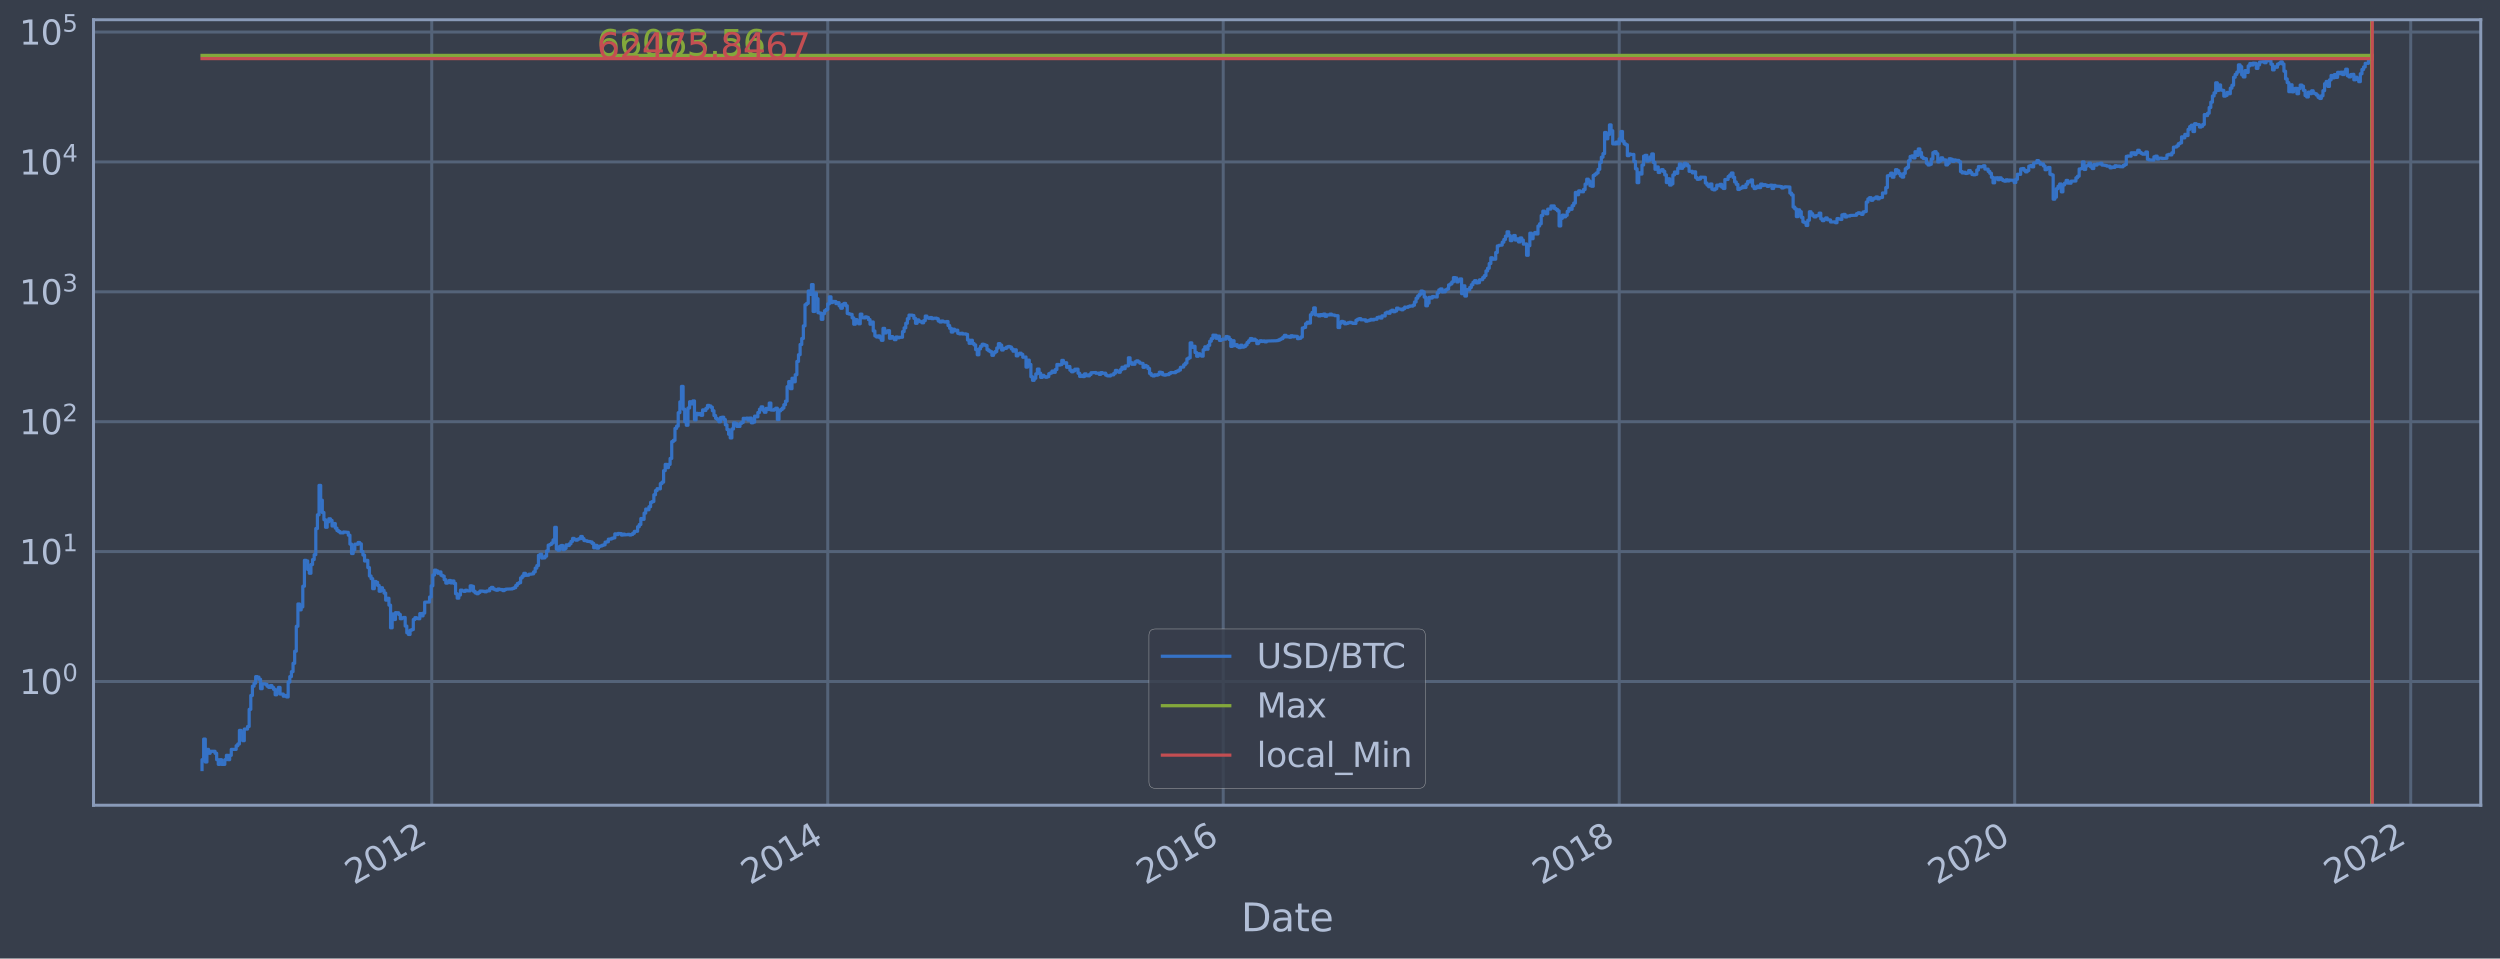 <?xml version="1.0" encoding="utf-8" standalone="no"?>
<!DOCTYPE svg PUBLIC "-//W3C//DTD SVG 1.1//EN"
  "http://www.w3.org/Graphics/SVG/1.1/DTD/svg11.dtd">
<svg height="358.47pt" version="1.1" viewBox="0 0 934.976 358.47" width="934.976pt" xmlns="http://www.w3.org/2000/svg" xmlns:xlink="http://www.w3.org/1999/xlink">
 <defs>
  <style type="text/css">*{stroke-linecap:butt;stroke-linejoin:round;}</style>
 </defs>
 <g id="figure_1">
  <g id="patch_1">
   <path d="M 0 358.47 
L 934.976 358.47 
L 934.976 0 
L 0 0 
z
" style="fill:#373e4b;"/>
  </g>
  <g id="axes_1">
   <g id="patch_2">
    <path d="M 34.976 301.14 
L 927.776 301.14 
L 927.776 7.38 
L 34.976 7.38 
z
" style="fill:#373e4b;"/>
   </g>
   <g id="matplotlib.axis_1">
    <g id="xtick_1">
     <g id="line2d_1">
      <path clip-path="url(#p6bf75bc847)" d="M 161.463 301.14 
L 161.463 7.38 
" style="fill:none;stroke:#546379;stroke-linecap:square;stroke-width:1.12;"/>
     </g>
     <g id="line2d_2"/>
     <g id="text_1">
      <!-- 2012 -->
      <g style="fill:#b1bed6;" transform="translate(132.382 331.065)rotate(-30)scale(0.126 -0.126)">
       <defs>
        <path d="M 1228 531 
L 3431 531 
L 3431 0 
L 469 0 
L 469 531 
Q 828 903 1448 1529 
Q 2069 2156 2228 2338 
Q 2531 2678 2651 2914 
Q 2772 3150 2772 3378 
Q 2772 3750 2511 3984 
Q 2250 4219 1831 4219 
Q 1534 4219 1204 4116 
Q 875 4013 500 3803 
L 500 4441 
Q 881 4594 1212 4672 
Q 1544 4750 1819 4750 
Q 2544 4750 2975 4387 
Q 3406 4025 3406 3419 
Q 3406 3131 3298 2873 
Q 3191 2616 2906 2266 
Q 2828 2175 2409 1742 
Q 1991 1309 1228 531 
z
" id="DejaVuSans-32" transform="scale(0.016)"/>
        <path d="M 2034 4250 
Q 1547 4250 1301 3770 
Q 1056 3291 1056 2328 
Q 1056 1369 1301 889 
Q 1547 409 2034 409 
Q 2525 409 2770 889 
Q 3016 1369 3016 2328 
Q 3016 3291 2770 3770 
Q 2525 4250 2034 4250 
z
M 2034 4750 
Q 2819 4750 3233 4129 
Q 3647 3509 3647 2328 
Q 3647 1150 3233 529 
Q 2819 -91 2034 -91 
Q 1250 -91 836 529 
Q 422 1150 422 2328 
Q 422 3509 836 4129 
Q 1250 4750 2034 4750 
z
" id="DejaVuSans-30" transform="scale(0.016)"/>
        <path d="M 794 531 
L 1825 531 
L 1825 4091 
L 703 3866 
L 703 4441 
L 1819 4666 
L 2450 4666 
L 2450 531 
L 3481 531 
L 3481 0 
L 794 0 
L 794 531 
z
" id="DejaVuSans-31" transform="scale(0.016)"/>
       </defs>
       <use xlink:href="#DejaVuSans-32"/>
       <use x="63.623" xlink:href="#DejaVuSans-30"/>
       <use x="127.246" xlink:href="#DejaVuSans-31"/>
       <use x="190.869" xlink:href="#DejaVuSans-32"/>
      </g>
     </g>
    </g>
    <g id="xtick_2">
     <g id="line2d_3">
      <path clip-path="url(#p6bf75bc847)" d="M 309.567 301.14 
L 309.567 7.38 
" style="fill:none;stroke:#546379;stroke-linecap:square;stroke-width:1.12;"/>
     </g>
     <g id="line2d_4"/>
     <g id="text_2">
      <!-- 2014 -->
      <g style="fill:#b1bed6;" transform="translate(280.486 331.065)rotate(-30)scale(0.126 -0.126)">
       <defs>
        <path d="M 2419 4116 
L 825 1625 
L 2419 1625 
L 2419 4116 
z
M 2253 4666 
L 3047 4666 
L 3047 1625 
L 3713 1625 
L 3713 1100 
L 3047 1100 
L 3047 0 
L 2419 0 
L 2419 1100 
L 313 1100 
L 313 1709 
L 2253 4666 
z
" id="DejaVuSans-34" transform="scale(0.016)"/>
       </defs>
       <use xlink:href="#DejaVuSans-32"/>
       <use x="63.623" xlink:href="#DejaVuSans-30"/>
       <use x="127.246" xlink:href="#DejaVuSans-31"/>
       <use x="190.869" xlink:href="#DejaVuSans-34"/>
      </g>
     </g>
    </g>
    <g id="xtick_3">
     <g id="line2d_5">
      <path clip-path="url(#p6bf75bc847)" d="M 457.47 301.14 
L 457.47 7.38 
" style="fill:none;stroke:#546379;stroke-linecap:square;stroke-width:1.12;"/>
     </g>
     <g id="line2d_6"/>
     <g id="text_3">
      <!-- 2016 -->
      <g style="fill:#b1bed6;" transform="translate(428.389 331.065)rotate(-30)scale(0.126 -0.126)">
       <defs>
        <path d="M 2113 2584 
Q 1688 2584 1439 2293 
Q 1191 2003 1191 1497 
Q 1191 994 1439 701 
Q 1688 409 2113 409 
Q 2538 409 2786 701 
Q 3034 994 3034 1497 
Q 3034 2003 2786 2293 
Q 2538 2584 2113 2584 
z
M 3366 4563 
L 3366 3988 
Q 3128 4100 2886 4159 
Q 2644 4219 2406 4219 
Q 1781 4219 1451 3797 
Q 1122 3375 1075 2522 
Q 1259 2794 1537 2939 
Q 1816 3084 2150 3084 
Q 2853 3084 3261 2657 
Q 3669 2231 3669 1497 
Q 3669 778 3244 343 
Q 2819 -91 2113 -91 
Q 1303 -91 875 529 
Q 447 1150 447 2328 
Q 447 3434 972 4092 
Q 1497 4750 2381 4750 
Q 2619 4750 2861 4703 
Q 3103 4656 3366 4563 
z
" id="DejaVuSans-36" transform="scale(0.016)"/>
       </defs>
       <use xlink:href="#DejaVuSans-32"/>
       <use x="63.623" xlink:href="#DejaVuSans-30"/>
       <use x="127.246" xlink:href="#DejaVuSans-31"/>
       <use x="190.869" xlink:href="#DejaVuSans-36"/>
      </g>
     </g>
    </g>
    <g id="xtick_4">
     <g id="line2d_7">
      <path clip-path="url(#p6bf75bc847)" d="M 605.575 301.14 
L 605.575 7.38 
" style="fill:none;stroke:#546379;stroke-linecap:square;stroke-width:1.12;"/>
     </g>
     <g id="line2d_8"/>
     <g id="text_4">
      <!-- 2018 -->
      <g style="fill:#b1bed6;" transform="translate(576.493 331.065)rotate(-30)scale(0.126 -0.126)">
       <defs>
        <path d="M 2034 2216 
Q 1584 2216 1326 1975 
Q 1069 1734 1069 1313 
Q 1069 891 1326 650 
Q 1584 409 2034 409 
Q 2484 409 2743 651 
Q 3003 894 3003 1313 
Q 3003 1734 2745 1975 
Q 2488 2216 2034 2216 
z
M 1403 2484 
Q 997 2584 770 2862 
Q 544 3141 544 3541 
Q 544 4100 942 4425 
Q 1341 4750 2034 4750 
Q 2731 4750 3128 4425 
Q 3525 4100 3525 3541 
Q 3525 3141 3298 2862 
Q 3072 2584 2669 2484 
Q 3125 2378 3379 2068 
Q 3634 1759 3634 1313 
Q 3634 634 3220 271 
Q 2806 -91 2034 -91 
Q 1263 -91 848 271 
Q 434 634 434 1313 
Q 434 1759 690 2068 
Q 947 2378 1403 2484 
z
M 1172 3481 
Q 1172 3119 1398 2916 
Q 1625 2713 2034 2713 
Q 2441 2713 2670 2916 
Q 2900 3119 2900 3481 
Q 2900 3844 2670 4047 
Q 2441 4250 2034 4250 
Q 1625 4250 1398 4047 
Q 1172 3844 1172 3481 
z
" id="DejaVuSans-38" transform="scale(0.016)"/>
       </defs>
       <use xlink:href="#DejaVuSans-32"/>
       <use x="63.623" xlink:href="#DejaVuSans-30"/>
       <use x="127.246" xlink:href="#DejaVuSans-31"/>
       <use x="190.869" xlink:href="#DejaVuSans-38"/>
      </g>
     </g>
    </g>
    <g id="xtick_5">
     <g id="line2d_9">
      <path clip-path="url(#p6bf75bc847)" d="M 753.477 301.14 
L 753.477 7.38 
" style="fill:none;stroke:#546379;stroke-linecap:square;stroke-width:1.12;"/>
     </g>
     <g id="line2d_10"/>
     <g id="text_5">
      <!-- 2020 -->
      <g style="fill:#b1bed6;" transform="translate(724.396 331.065)rotate(-30)scale(0.126 -0.126)">
       <use xlink:href="#DejaVuSans-32"/>
       <use x="63.623" xlink:href="#DejaVuSans-30"/>
       <use x="127.246" xlink:href="#DejaVuSans-32"/>
       <use x="190.869" xlink:href="#DejaVuSans-30"/>
      </g>
     </g>
    </g>
    <g id="xtick_6">
     <g id="line2d_11">
      <path clip-path="url(#p6bf75bc847)" d="M 901.582 301.14 
L 901.582 7.38 
" style="fill:none;stroke:#546379;stroke-linecap:square;stroke-width:1.12;"/>
     </g>
     <g id="line2d_12"/>
     <g id="text_6">
      <!-- 2022 -->
      <g style="fill:#b1bed6;" transform="translate(872.501 331.065)rotate(-30)scale(0.126 -0.126)">
       <use xlink:href="#DejaVuSans-32"/>
       <use x="63.623" xlink:href="#DejaVuSans-30"/>
       <use x="127.246" xlink:href="#DejaVuSans-32"/>
       <use x="190.869" xlink:href="#DejaVuSans-32"/>
      </g>
     </g>
    </g>
    <g id="text_7">
     <!-- Date -->
     <g style="fill:#b1bed6;" transform="translate(464.167 348.276)scale(0.144 -0.144)">
      <defs>
       <path d="M 1259 4147 
L 1259 519 
L 2022 519 
Q 2988 519 3436 956 
Q 3884 1394 3884 2338 
Q 3884 3275 3436 3711 
Q 2988 4147 2022 4147 
L 1259 4147 
z
M 628 4666 
L 1925 4666 
Q 3281 4666 3915 4102 
Q 4550 3538 4550 2338 
Q 4550 1131 3912 565 
Q 3275 0 1925 0 
L 628 0 
L 628 4666 
z
" id="DejaVuSans-44" transform="scale(0.016)"/>
       <path d="M 2194 1759 
Q 1497 1759 1228 1600 
Q 959 1441 959 1056 
Q 959 750 1161 570 
Q 1363 391 1709 391 
Q 2188 391 2477 730 
Q 2766 1069 2766 1631 
L 2766 1759 
L 2194 1759 
z
M 3341 1997 
L 3341 0 
L 2766 0 
L 2766 531 
Q 2569 213 2275 61 
Q 1981 -91 1556 -91 
Q 1019 -91 701 211 
Q 384 513 384 1019 
Q 384 1609 779 1909 
Q 1175 2209 1959 2209 
L 2766 2209 
L 2766 2266 
Q 2766 2663 2505 2880 
Q 2244 3097 1772 3097 
Q 1472 3097 1187 3025 
Q 903 2953 641 2809 
L 641 3341 
Q 956 3463 1253 3523 
Q 1550 3584 1831 3584 
Q 2591 3584 2966 3190 
Q 3341 2797 3341 1997 
z
" id="DejaVuSans-61" transform="scale(0.016)"/>
       <path d="M 1172 4494 
L 1172 3500 
L 2356 3500 
L 2356 3053 
L 1172 3053 
L 1172 1153 
Q 1172 725 1289 603 
Q 1406 481 1766 481 
L 2356 481 
L 2356 0 
L 1766 0 
Q 1100 0 847 248 
Q 594 497 594 1153 
L 594 3053 
L 172 3053 
L 172 3500 
L 594 3500 
L 594 4494 
L 1172 4494 
z
" id="DejaVuSans-74" transform="scale(0.016)"/>
       <path d="M 3597 1894 
L 3597 1613 
L 953 1613 
Q 991 1019 1311 708 
Q 1631 397 2203 397 
Q 2534 397 2845 478 
Q 3156 559 3463 722 
L 3463 178 
Q 3153 47 2828 -22 
Q 2503 -91 2169 -91 
Q 1331 -91 842 396 
Q 353 884 353 1716 
Q 353 2575 817 3079 
Q 1281 3584 2069 3584 
Q 2775 3584 3186 3129 
Q 3597 2675 3597 1894 
z
M 3022 2063 
Q 3016 2534 2758 2815 
Q 2500 3097 2075 3097 
Q 1594 3097 1305 2825 
Q 1016 2553 972 2059 
L 3022 2063 
z
" id="DejaVuSans-65" transform="scale(0.016)"/>
      </defs>
      <use xlink:href="#DejaVuSans-44"/>
      <use x="77.002" xlink:href="#DejaVuSans-61"/>
      <use x="138.281" xlink:href="#DejaVuSans-74"/>
      <use x="177.49" xlink:href="#DejaVuSans-65"/>
     </g>
    </g>
   </g>
   <g id="matplotlib.axis_2">
    <g id="ytick_1">
     <g id="line2d_13">
      <path clip-path="url(#p6bf75bc847)" d="M 34.976 254.864 
L 927.776 254.864 
" style="fill:none;stroke:#546379;stroke-linecap:square;stroke-width:1.12;"/>
     </g>
     <g id="line2d_14"/>
     <g id="text_8">
      <!-- $\mathdefault{10^{0}}$ -->
      <g style="fill:#b1bed6;" transform="translate(7.2 259.651)scale(0.126 -0.126)">
       <use transform="translate(0 0.766)" xlink:href="#DejaVuSans-31"/>
       <use transform="translate(63.623 0.766)" xlink:href="#DejaVuSans-30"/>
       <use transform="translate(128.203 39.047)scale(0.7)" xlink:href="#DejaVuSans-30"/>
      </g>
     </g>
    </g>
    <g id="ytick_2">
     <g id="line2d_15">
      <path clip-path="url(#p6bf75bc847)" d="M 34.976 206.288 
L 927.776 206.288 
" style="fill:none;stroke:#546379;stroke-linecap:square;stroke-width:1.12;"/>
     </g>
     <g id="line2d_16"/>
     <g id="text_9">
      <!-- $\mathdefault{10^{1}}$ -->
      <g style="fill:#b1bed6;" transform="translate(7.2 211.075)scale(0.126 -0.126)">
       <use transform="translate(0 0.684)" xlink:href="#DejaVuSans-31"/>
       <use transform="translate(63.623 0.684)" xlink:href="#DejaVuSans-30"/>
       <use transform="translate(128.203 38.966)scale(0.7)" xlink:href="#DejaVuSans-31"/>
      </g>
     </g>
    </g>
    <g id="ytick_3">
     <g id="line2d_17">
      <path clip-path="url(#p6bf75bc847)" d="M 34.976 157.713 
L 927.776 157.713 
" style="fill:none;stroke:#546379;stroke-linecap:square;stroke-width:1.12;"/>
     </g>
     <g id="line2d_18"/>
     <g id="text_10">
      <!-- $\mathdefault{10^{2}}$ -->
      <g style="fill:#b1bed6;" transform="translate(7.2 162.5)scale(0.126 -0.126)">
       <use transform="translate(0 0.766)" xlink:href="#DejaVuSans-31"/>
       <use transform="translate(63.623 0.766)" xlink:href="#DejaVuSans-30"/>
       <use transform="translate(128.203 39.047)scale(0.7)" xlink:href="#DejaVuSans-32"/>
      </g>
     </g>
    </g>
    <g id="ytick_4">
     <g id="line2d_19">
      <path clip-path="url(#p6bf75bc847)" d="M 34.976 109.138 
L 927.776 109.138 
" style="fill:none;stroke:#546379;stroke-linecap:square;stroke-width:1.12;"/>
     </g>
     <g id="line2d_20"/>
     <g id="text_11">
      <!-- $\mathdefault{10^{3}}$ -->
      <g style="fill:#b1bed6;" transform="translate(7.2 113.925)scale(0.126 -0.126)">
       <defs>
        <path d="M 2597 2516 
Q 3050 2419 3304 2112 
Q 3559 1806 3559 1356 
Q 3559 666 3084 287 
Q 2609 -91 1734 -91 
Q 1441 -91 1130 -33 
Q 819 25 488 141 
L 488 750 
Q 750 597 1062 519 
Q 1375 441 1716 441 
Q 2309 441 2620 675 
Q 2931 909 2931 1356 
Q 2931 1769 2642 2001 
Q 2353 2234 1838 2234 
L 1294 2234 
L 1294 2753 
L 1863 2753 
Q 2328 2753 2575 2939 
Q 2822 3125 2822 3475 
Q 2822 3834 2567 4026 
Q 2313 4219 1838 4219 
Q 1578 4219 1281 4162 
Q 984 4106 628 3988 
L 628 4550 
Q 988 4650 1302 4700 
Q 1616 4750 1894 4750 
Q 2613 4750 3031 4423 
Q 3450 4097 3450 3541 
Q 3450 3153 3228 2886 
Q 3006 2619 2597 2516 
z
" id="DejaVuSans-33" transform="scale(0.016)"/>
       </defs>
       <use transform="translate(0 0.766)" xlink:href="#DejaVuSans-31"/>
       <use transform="translate(63.623 0.766)" xlink:href="#DejaVuSans-30"/>
       <use transform="translate(128.203 39.047)scale(0.7)" xlink:href="#DejaVuSans-33"/>
      </g>
     </g>
    </g>
    <g id="ytick_5">
     <g id="line2d_21">
      <path clip-path="url(#p6bf75bc847)" d="M 34.976 60.562 
L 927.776 60.562 
" style="fill:none;stroke:#546379;stroke-linecap:square;stroke-width:1.12;"/>
     </g>
     <g id="line2d_22"/>
     <g id="text_12">
      <!-- $\mathdefault{10^{4}}$ -->
      <g style="fill:#b1bed6;" transform="translate(7.2 65.349)scale(0.126 -0.126)">
       <use transform="translate(0 0.684)" xlink:href="#DejaVuSans-31"/>
       <use transform="translate(63.623 0.684)" xlink:href="#DejaVuSans-30"/>
       <use transform="translate(128.203 38.966)scale(0.7)" xlink:href="#DejaVuSans-34"/>
      </g>
     </g>
    </g>
    <g id="ytick_6">
     <g id="line2d_23">
      <path clip-path="url(#p6bf75bc847)" d="M 34.976 11.987 
L 927.776 11.987 
" style="fill:none;stroke:#546379;stroke-linecap:square;stroke-width:1.12;"/>
     </g>
     <g id="line2d_24"/>
     <g id="text_13">
      <!-- $\mathdefault{10^{5}}$ -->
      <g style="fill:#b1bed6;" transform="translate(7.2 16.774)scale(0.126 -0.126)">
       <defs>
        <path d="M 691 4666 
L 3169 4666 
L 3169 4134 
L 1269 4134 
L 1269 2991 
Q 1406 3038 1543 3061 
Q 1681 3084 1819 3084 
Q 2600 3084 3056 2656 
Q 3513 2228 3513 1497 
Q 3513 744 3044 326 
Q 2575 -91 1722 -91 
Q 1428 -91 1123 -41 
Q 819 9 494 109 
L 494 744 
Q 775 591 1075 516 
Q 1375 441 1709 441 
Q 2250 441 2565 725 
Q 2881 1009 2881 1497 
Q 2881 1984 2565 2268 
Q 2250 2553 1709 2553 
Q 1456 2553 1204 2497 
Q 953 2441 691 2322 
L 691 4666 
z
" id="DejaVuSans-35" transform="scale(0.016)"/>
       </defs>
       <use transform="translate(0 0.684)" xlink:href="#DejaVuSans-31"/>
       <use transform="translate(63.623 0.684)" xlink:href="#DejaVuSans-30"/>
       <use transform="translate(128.203 38.966)scale(0.7)" xlink:href="#DejaVuSans-35"/>
      </g>
     </g>
    </g>
    <g id="ytick_7">
     <g id="line2d_25"/>
    </g>
    <g id="ytick_8">
     <g id="line2d_26"/>
    </g>
    <g id="ytick_9">
     <g id="line2d_27"/>
    </g>
    <g id="ytick_10">
     <g id="line2d_28"/>
    </g>
    <g id="ytick_11">
     <g id="line2d_29"/>
    </g>
    <g id="ytick_12">
     <g id="line2d_30"/>
    </g>
    <g id="ytick_13">
     <g id="line2d_31"/>
    </g>
    <g id="ytick_14">
     <g id="line2d_32"/>
    </g>
    <g id="ytick_15">
     <g id="line2d_33"/>
    </g>
    <g id="ytick_16">
     <g id="line2d_34"/>
    </g>
    <g id="ytick_17">
     <g id="line2d_35"/>
    </g>
    <g id="ytick_18">
     <g id="line2d_36"/>
    </g>
    <g id="ytick_19">
     <g id="line2d_37"/>
    </g>
    <g id="ytick_20">
     <g id="line2d_38"/>
    </g>
    <g id="ytick_21">
     <g id="line2d_39"/>
    </g>
    <g id="ytick_22">
     <g id="line2d_40"/>
    </g>
    <g id="ytick_23">
     <g id="line2d_41"/>
    </g>
    <g id="ytick_24">
     <g id="line2d_42"/>
    </g>
    <g id="ytick_25">
     <g id="line2d_43"/>
    </g>
    <g id="ytick_26">
     <g id="line2d_44"/>
    </g>
    <g id="ytick_27">
     <g id="line2d_45"/>
    </g>
    <g id="ytick_28">
     <g id="line2d_46"/>
    </g>
    <g id="ytick_29">
     <g id="line2d_47"/>
    </g>
    <g id="ytick_30">
     <g id="line2d_48"/>
    </g>
    <g id="ytick_31">
     <g id="line2d_49"/>
    </g>
    <g id="ytick_32">
     <g id="line2d_50"/>
    </g>
    <g id="ytick_33">
     <g id="line2d_51"/>
    </g>
    <g id="ytick_34">
     <g id="line2d_52"/>
    </g>
    <g id="ytick_35">
     <g id="line2d_53"/>
    </g>
    <g id="ytick_36">
     <g id="line2d_54"/>
    </g>
    <g id="ytick_37">
     <g id="line2d_55"/>
    </g>
    <g id="ytick_38">
     <g id="line2d_56"/>
    </g>
    <g id="ytick_39">
     <g id="line2d_57"/>
    </g>
    <g id="ytick_40">
     <g id="line2d_58"/>
    </g>
    <g id="ytick_41">
     <g id="line2d_59"/>
    </g>
    <g id="ytick_42">
     <g id="line2d_60"/>
    </g>
    <g id="ytick_43">
     <g id="line2d_61"/>
    </g>
    <g id="ytick_44">
     <g id="line2d_62"/>
    </g>
    <g id="ytick_45">
     <g id="line2d_63"/>
    </g>
    <g id="ytick_46">
     <g id="line2d_64"/>
    </g>
    <g id="ytick_47">
     <g id="line2d_65"/>
    </g>
    <g id="ytick_48">
     <g id="line2d_66"/>
    </g>
    <g id="ytick_49">
     <g id="line2d_67"/>
    </g>
    <g id="ytick_50">
     <g id="line2d_68"/>
    </g>
    <g id="ytick_51">
     <g id="line2d_69"/>
    </g>
    <g id="ytick_52">
     <g id="line2d_70"/>
    </g>
    <g id="ytick_53">
     <g id="line2d_71"/>
    </g>
    <g id="ytick_54">
     <g id="line2d_72"/>
    </g>
   </g>
   <g id="line2d_73">
    <path clip-path="url(#p6bf75bc847)" d="M 75.558 287.787 
L 75.558 284.109 
L 76.166 284.109 
L 76.166 276.416 
L 76.773 276.416 
L 76.773 284.97 
L 77.381 284.97 
L 77.381 280.263 
L 77.989 280.263 
L 77.989 281.718 
L 78.597 281.718 
L 78.597 280.978 
L 80.42 280.978 
L 80.42 281.718 
L 81.028 281.718 
L 81.028 284.109 
L 81.636 284.109 
L 81.636 285.868 
L 82.244 285.868 
L 82.244 284.109 
L 82.852 284.109 
L 82.852 285.868 
L 84.067 285.868 
L 84.067 284.109 
L 84.675 284.109 
L 84.675 282.485 
L 85.283 282.485 
L 85.283 284.109 
L 85.891 284.109 
L 85.891 282.485 
L 86.499 282.485 
L 86.499 280.263 
L 88.322 280.263 
L 88.322 278.901 
L 88.93 278.901 
L 88.93 278.252 
L 89.538 278.252 
L 89.538 273.164 
L 90.145 273.164 
L 90.145 274.194 
L 90.753 274.194 
L 90.753 277.011 
L 91.361 277.011 
L 91.361 272.668 
L 92.577 272.668 
L 92.577 271.709 
L 93.185 271.709 
L 93.185 265.291 
L 93.792 265.291 
L 93.792 260.105 
L 94.4 260.105 
L 94.4 256.623 
L 95.008 256.623 
L 95.008 255.506 
L 95.616 255.506 
L 95.616 253.046 
L 96.224 253.046 
L 96.224 253.24 
L 96.831 253.24 
L 96.831 254.036 
L 97.439 254.036 
L 97.439 257.56 
L 98.047 257.56 
L 98.047 255.725 
L 99.263 255.725 
L 99.263 255.946 
L 99.871 255.946 
L 99.871 256.623 
L 100.478 256.623 
L 100.478 257.086 
L 101.086 257.086 
L 101.086 256.395 
L 101.694 256.395 
L 101.694 257.086 
L 102.302 257.086 
L 102.302 257.801 
L 102.91 257.801 
L 102.91 259.836 
L 103.517 259.836 
L 103.517 258.045 
L 104.125 258.045 
L 104.125 257.086 
L 104.733 257.086 
L 104.733 259.571 
L 105.949 259.571 
L 105.949 260.377 
L 106.557 260.377 
L 106.557 260.105 
L 107.164 260.105 
L 107.164 260.653 
L 107.772 260.653 
L 107.772 255.076 
L 108.38 255.076 
L 108.38 253.046 
L 108.988 253.046 
L 108.988 251.194 
L 109.596 251.194 
L 109.596 248.069 
L 110.203 248.069 
L 110.203 243.546 
L 110.811 243.546 
L 110.811 234.225 
L 111.419 234.225 
L 111.419 225.884 
L 112.027 225.884 
L 112.027 228.077 
L 112.635 228.077 
L 112.635 226.98 
L 113.242 226.98 
L 113.242 219.248 
L 113.85 219.248 
L 113.85 209.568 
L 114.458 209.568 
L 114.458 209.791 
L 115.066 209.791 
L 115.066 212.985 
L 115.674 212.985 
L 115.674 214.393 
L 116.282 214.393 
L 116.282 211.128 
L 116.889 211.128 
L 116.889 209.275 
L 117.497 209.275 
L 117.497 207.437 
L 118.105 207.437 
L 118.105 197.664 
L 118.713 197.664 
L 118.713 192.538 
L 119.321 192.538 
L 119.321 181.527 
L 119.928 181.527 
L 119.928 187.068 
L 120.536 187.068 
L 120.536 191.676 
L 121.144 191.676 
L 121.144 194.362 
L 121.752 194.362 
L 121.752 197.193 
L 122.36 197.193 
L 122.36 195.156 
L 122.968 195.156 
L 122.968 194.018 
L 123.575 194.018 
L 123.575 194.628 
L 124.183 194.628 
L 124.183 196.719 
L 124.791 196.719 
L 124.791 195.801 
L 125.399 195.801 
L 125.399 197.511 
L 126.007 197.511 
L 126.007 198.421 
L 126.614 198.421 
L 126.614 198.817 
L 127.222 198.817 
L 127.222 199.296 
L 128.438 199.281 
L 128.438 198.95 
L 129.654 199.04 
L 129.654 199.1 
L 130.261 199.1 
L 130.261 200.161 
L 130.869 200.161 
L 130.869 203.487 
L 131.477 203.487 
L 131.477 207.018 
L 132.085 207.018 
L 132.085 205.563 
L 132.693 205.563 
L 132.693 203.524 
L 133.908 203.543 
L 133.908 202.886 
L 134.516 202.886 
L 134.516 203.395 
L 135.124 203.395 
L 135.124 206.267 
L 135.732 206.267 
L 135.732 207.594 
L 136.34 207.594 
L 136.34 209.816 
L 136.947 209.816 
L 136.947 209.568 
L 137.555 209.568 
L 137.555 212.273 
L 138.163 212.273 
L 138.163 215.409 
L 138.771 215.409 
L 138.771 216.407 
L 139.379 216.407 
L 139.379 220.165 
L 139.986 220.165 
L 139.986 217.455 
L 140.594 217.455 
L 140.594 217.78 
L 141.202 217.78 
L 141.202 218.939 
L 141.81 218.939 
L 141.81 221.123 
L 142.418 221.123 
L 142.418 219.801 
L 143.026 219.801 
L 143.026 220.785 
L 143.633 220.785 
L 143.633 221.816 
L 144.241 221.816 
L 144.241 224.439 
L 144.849 224.439 
L 144.849 223.752 
L 145.457 223.752 
L 145.457 226.315 
L 146.065 226.315 
L 146.065 234.787 
L 146.672 234.787 
L 146.672 229.613 
L 147.28 229.613 
L 147.28 231.687 
L 147.888 231.687 
L 147.888 229.109 
L 149.104 229.171 
L 149.104 229.805 
L 149.712 229.805 
L 149.712 231.408 
L 150.319 231.408 
L 150.319 231.064 
L 150.927 231.064 
L 150.927 230.928 
L 151.535 230.928 
L 151.535 234.146 
L 152.143 234.146 
L 152.143 236.66 
L 152.751 236.66 
L 152.751 237.293 
L 153.358 237.293 
L 153.358 235.703 
L 153.966 235.703 
L 153.966 235.449 
L 154.574 235.449 
L 154.574 231.687 
L 155.182 231.687 
L 155.182 230.996 
L 155.79 230.996 
L 155.79 231.269 
L 156.398 231.269 
L 156.398 231.408 
L 157.005 231.408 
L 157.005 229.486 
L 157.613 229.486 
L 157.613 230.326 
L 158.221 230.326 
L 158.221 229.296 
L 158.829 229.296 
L 158.829 225.201 
L 160.652 225.149 
L 160.652 223.275 
L 161.26 223.275 
L 161.26 219.093 
L 161.868 219.093 
L 161.868 215.054 
L 162.476 215.054 
L 162.476 213.218 
L 163.084 213.218 
L 163.084 213.513 
L 163.691 213.513 
L 163.691 214.393 
L 164.299 214.393 
L 164.299 213.903 
L 164.907 213.903 
L 164.907 215.15 
L 165.515 215.15 
L 165.515 215.474 
L 166.123 215.474 
L 166.123 216.785 
L 166.73 216.785 
L 166.73 218.073 
L 167.338 218.073 
L 167.338 217.889 
L 167.946 217.889 
L 167.946 217.1 
L 168.554 217.1 
L 168.554 217.999 
L 169.162 217.999 
L 169.162 217.277 
L 169.77 217.277 
L 169.77 218.184 
L 170.377 218.184 
L 170.377 222.037 
L 170.985 222.037 
L 170.985 223.704 
L 171.593 223.704 
L 171.593 222.533 
L 172.201 222.533 
L 172.201 220.701 
L 172.809 220.701 
L 172.809 220.995 
L 173.416 220.995 
L 173.416 221.166 
L 174.024 221.166 
L 174.024 220.743 
L 174.632 220.743 
L 174.632 220.953 
L 175.848 220.995 
L 175.848 219.093 
L 176.455 219.093 
L 176.455 219.287 
L 177.063 219.287 
L 177.063 221.123 
L 177.671 221.123 
L 177.671 221.728 
L 178.279 221.728 
L 178.279 222.037 
L 178.887 222.037 
L 178.887 221.553 
L 179.495 221.553 
L 179.495 221.038 
L 180.71 221.08 
L 180.71 221.166 
L 181.318 221.166 
L 181.318 221.337 
L 181.926 221.337 
L 181.926 221.038 
L 183.141 220.953 
L 183.141 220.124 
L 183.749 220.124 
L 183.749 219.682 
L 184.357 219.682 
L 184.357 220.246 
L 184.965 220.246 
L 184.965 220.535 
L 185.573 220.535 
L 185.573 220.743 
L 186.181 220.743 
L 186.181 220.287 
L 186.788 220.287 
L 186.788 220.493 
L 188.004 220.493 
L 188.004 220.869 
L 188.612 220.869 
L 188.612 220.493 
L 189.22 220.493 
L 189.22 220.328 
L 191.651 220.246 
L 191.651 220.043 
L 192.259 220.043 
L 192.259 219.801 
L 192.867 219.801 
L 192.867 218.977 
L 193.474 218.977 
L 193.474 218.221 
L 194.082 218.221 
L 194.082 217.926 
L 194.69 217.926 
L 194.69 216.136 
L 195.298 216.136 
L 195.298 215.441 
L 195.906 215.441 
L 195.906 214.424 
L 196.513 214.424 
L 196.513 215.182 
L 197.729 215.118 
L 197.729 214.768 
L 198.945 214.705 
L 198.945 214.611 
L 199.553 214.611 
L 199.553 213.873 
L 200.16 213.873 
L 200.16 212.47 
L 200.768 212.47 
L 200.768 211.53 
L 201.376 211.53 
L 201.376 207.661 
L 201.984 207.661 
L 201.984 207.304 
L 202.592 207.304 
L 202.592 208.723 
L 203.807 208.628 
L 203.807 208.001 
L 204.415 208.001 
L 204.415 206.037 
L 205.023 206.037 
L 205.023 203.879 
L 205.631 203.879 
L 205.631 203.617 
L 206.239 203.617 
L 206.239 203.085 
L 206.846 203.085 
L 206.846 201.921 
L 207.454 201.921 
L 207.454 197.221 
L 208.062 197.221 
L 208.062 205.36 
L 208.67 205.36 
L 208.67 205.767 
L 209.278 205.767 
L 209.278 204.297 
L 209.885 204.297 
L 209.885 204.011 
L 210.493 204.011 
L 210.493 205.542 
L 211.101 205.542 
L 211.101 205.079 
L 211.709 205.079 
L 211.709 203.766 
L 212.317 203.766 
L 212.317 204.011 
L 212.925 204.011 
L 212.925 203.377 
L 213.532 203.377 
L 213.532 202.477 
L 214.14 202.477 
L 214.14 201.363 
L 214.748 201.363 
L 214.748 201.75 
L 215.356 201.75 
L 215.356 202.024 
L 215.964 202.024 
L 215.964 201.648 
L 216.571 201.648 
L 216.571 201.446 
L 217.179 201.446 
L 217.179 200.64 
L 217.787 200.64 
L 217.787 201.446 
L 218.395 201.446 
L 218.395 202.163 
L 219.611 202.267 
L 219.611 202.46 
L 220.826 202.548 
L 220.826 202.69 
L 221.434 202.69 
L 221.434 203.23 
L 222.042 203.23 
L 222.042 204.881 
L 222.65 204.881 
L 222.65 203.954 
L 223.257 203.954 
L 223.257 205.019 
L 223.865 205.019 
L 223.865 204.335 
L 224.473 204.335 
L 224.473 204.201 
L 225.081 204.201 
L 225.081 203.954 
L 225.689 203.954 
L 225.689 203.747 
L 226.297 203.747 
L 226.297 202.761 
L 226.904 202.761 
L 226.904 202.619 
L 227.512 202.619 
L 227.512 201.648 
L 228.728 201.581 
L 228.728 201.312 
L 229.336 201.312 
L 229.336 201.163 
L 229.943 201.163 
L 229.943 199.662 
L 230.551 199.662 
L 230.551 199.91 
L 231.159 199.91 
L 231.159 199.494 
L 232.375 199.57 
L 232.375 200.114 
L 232.983 200.114 
L 232.983 199.755 
L 233.59 199.755 
L 233.59 200.036 
L 234.806 199.942 
L 234.806 199.848 
L 235.414 199.848 
L 235.414 200.083 
L 236.022 200.083 
L 236.022 199.895 
L 236.629 199.895 
L 236.629 199.433 
L 237.237 199.433 
L 237.237 198.728 
L 238.453 198.684 
L 238.453 197.002 
L 239.061 197.002 
L 239.061 196.176 
L 239.668 196.176 
L 239.668 193.923 
L 240.276 193.923 
L 240.276 194.231 
L 240.884 194.231 
L 240.884 191.899 
L 241.492 191.899 
L 241.492 190.387 
L 242.1 190.387 
L 242.1 190.646 
L 242.708 190.646 
L 242.708 189.512 
L 243.315 189.512 
L 243.315 187.846 
L 243.923 187.846 
L 243.923 187.557 
L 244.531 187.557 
L 244.531 185.032 
L 245.139 185.032 
L 245.139 183.481 
L 245.747 183.481 
L 245.747 182.749 
L 246.962 182.833 
L 246.962 180.872 
L 247.57 180.872 
L 247.57 180.317 
L 248.178 180.317 
L 248.178 176.014 
L 248.786 176.014 
L 248.786 173.672 
L 249.394 173.672 
L 249.394 174.879 
L 250.001 174.879 
L 250.001 173.686 
L 250.609 173.686 
L 250.609 171.46 
L 251.217 171.46 
L 251.217 165.162 
L 251.825 165.162 
L 251.825 164.664 
L 252.433 164.664 
L 252.433 160.219 
L 253.04 160.219 
L 253.04 159.358 
L 253.648 159.358 
L 253.648 154.34 
L 254.256 154.34 
L 254.256 150.301 
L 254.864 150.301 
L 254.864 144.513 
L 255.472 144.513 
L 255.472 153.022 
L 256.08 153.022 
L 256.08 157.713 
L 256.687 157.713 
L 256.687 159.041 
L 257.295 159.041 
L 257.295 152.588 
L 257.903 152.588 
L 257.903 150.241 
L 258.511 150.241 
L 258.511 151.072 
L 259.119 151.072 
L 259.119 149.941 
L 259.726 149.941 
L 259.726 157.028 
L 260.334 157.028 
L 260.334 154.586 
L 260.942 154.586 
L 260.942 155.069 
L 261.55 155.069 
L 261.55 154.64 
L 262.158 154.64 
L 262.158 155.322 
L 262.766 155.322 
L 262.766 153.291 
L 263.373 153.291 
L 263.373 153.515 
L 263.981 153.515 
L 263.981 152.721 
L 264.589 152.721 
L 264.589 151.618 
L 265.197 151.618 
L 265.197 151.808 
L 265.805 151.808 
L 265.805 152.292 
L 266.412 152.292 
L 266.412 153.619 
L 267.02 153.619 
L 267.02 155.417 
L 267.628 155.417 
L 267.628 156.464 
L 268.236 156.464 
L 268.236 156.906 
L 268.844 156.906 
L 268.844 157.734 
L 269.452 157.734 
L 269.452 156.152 
L 270.059 156.152 
L 270.059 156.021 
L 270.667 156.021 
L 270.667 156.908 
L 271.275 156.908 
L 271.275 158.873 
L 271.883 158.873 
L 271.883 160.651 
L 272.491 160.651 
L 272.491 162.41 
L 273.098 162.41 
L 273.098 163.782 
L 273.706 163.782 
L 273.706 160.434 
L 274.314 160.434 
L 274.314 158.139 
L 274.922 158.139 
L 274.922 158.345 
L 275.53 158.345 
L 275.53 159.472 
L 276.745 159.474 
L 276.745 158.356 
L 277.353 158.356 
L 277.353 157.989 
L 277.961 157.989 
L 277.961 156.444 
L 278.569 156.444 
L 278.569 156.694 
L 279.177 156.694 
L 279.177 156.373 
L 279.784 156.373 
L 279.784 157.13 
L 280.392 157.13 
L 280.392 156.357 
L 281 156.357 
L 281 158.122 
L 281.608 158.122 
L 281.608 157.861 
L 282.216 157.861 
L 282.216 155.62 
L 282.824 155.62 
L 282.824 155.887 
L 283.431 155.887 
L 283.431 154.271 
L 284.039 154.271 
L 284.039 153.033 
L 284.647 153.033 
L 284.647 152.164 
L 285.255 152.164 
L 285.255 153.409 
L 285.863 153.409 
L 285.863 154.189 
L 286.47 154.189 
L 286.47 152.747 
L 287.078 152.747 
L 287.078 153.166 
L 287.686 153.166 
L 287.686 150.743 
L 288.294 150.743 
L 288.294 153.339 
L 289.51 153.406 
L 289.51 153.065 
L 290.117 153.065 
L 290.117 152.669 
L 290.725 152.669 
L 290.725 156.916 
L 291.333 156.916 
L 291.333 153.657 
L 291.941 153.657 
L 291.941 153.155 
L 292.549 153.155 
L 292.549 152.603 
L 293.156 152.603 
L 293.156 151.355 
L 293.764 151.355 
L 293.764 150.029 
L 294.372 150.029 
L 294.372 144.608 
L 294.98 144.608 
L 294.98 142.704 
L 295.588 142.704 
L 295.588 145.365 
L 296.196 145.365 
L 296.196 141.467 
L 296.803 141.467 
L 296.803 142.776 
L 297.411 142.776 
L 297.411 140.146 
L 298.019 140.146 
L 298.019 135.178 
L 298.627 135.178 
L 298.627 132.654 
L 299.235 132.654 
L 299.235 128.84 
L 299.842 128.84 
L 299.842 126.59 
L 300.45 126.59 
L 300.45 121.865 
L 301.058 121.865 
L 301.058 113.977 
L 301.666 113.977 
L 301.666 113.465 
L 302.274 113.465 
L 302.274 108.842 
L 302.882 108.842 
L 302.882 110.109 
L 303.489 110.109 
L 303.489 106.431 
L 304.097 106.431 
L 304.097 116.485 
L 304.705 116.485 
L 304.705 109.591 
L 305.313 109.591 
L 305.313 111.715 
L 305.921 111.715 
L 305.921 116.966 
L 306.528 116.966 
L 306.528 117.11 
L 307.136 117.11 
L 307.136 119.424 
L 307.744 119.424 
L 307.744 117.304 
L 308.352 117.304 
L 308.352 116.215 
L 308.96 116.215 
L 308.96 115.719 
L 309.567 115.719 
L 309.567 113.651 
L 310.175 113.651 
L 310.175 110.996 
L 310.783 110.996 
L 310.783 113.163 
L 311.391 113.163 
L 311.391 112.715 
L 312.607 112.77 
L 312.607 113.552 
L 313.214 113.552 
L 313.214 113.202 
L 313.822 113.202 
L 313.822 114.379 
L 314.43 114.379 
L 314.43 115.275 
L 315.038 115.275 
L 315.038 113.845 
L 315.646 113.845 
L 315.646 113.47 
L 316.253 113.47 
L 316.253 114.352 
L 316.861 114.352 
L 316.861 117.249 
L 317.469 117.249 
L 317.469 117.426 
L 318.077 117.426 
L 318.077 117.577 
L 318.685 117.577 
L 318.685 118.886 
L 319.293 118.886 
L 319.293 121.257 
L 319.9 121.257 
L 319.9 119.529 
L 320.508 119.529 
L 320.508 120.441 
L 321.116 120.441 
L 321.116 121.09 
L 321.724 121.09 
L 321.724 117.483 
L 322.332 117.483 
L 322.332 118.818 
L 323.547 118.907 
L 323.547 118.519 
L 324.155 118.519 
L 324.155 118.718 
L 324.763 118.718 
L 324.763 119.524 
L 325.371 119.524 
L 325.371 121.256 
L 325.979 121.256 
L 325.979 120.42 
L 326.586 120.42 
L 326.586 123.777 
L 327.194 123.777 
L 327.194 125.635 
L 327.802 125.635 
L 327.802 126.043 
L 328.41 126.043 
L 328.41 125.611 
L 329.018 125.611 
L 329.018 126.365 
L 329.625 126.365 
L 329.625 127.27 
L 330.233 127.27 
L 330.233 122.811 
L 330.841 122.811 
L 330.841 124.529 
L 331.449 124.529 
L 331.449 123.829 
L 332.057 123.829 
L 332.057 123.67 
L 332.665 123.67 
L 332.665 126.515 
L 333.272 126.515 
L 333.272 125.888 
L 333.88 125.888 
L 333.88 126.457 
L 334.488 126.457 
L 334.488 127.04 
L 335.096 127.04 
L 335.096 126.03 
L 335.704 126.03 
L 335.704 126.34 
L 336.311 126.34 
L 336.311 126.146 
L 337.527 126.129 
L 337.527 124.016 
L 338.135 124.016 
L 338.135 122.614 
L 338.743 122.614 
L 338.743 120.896 
L 339.351 120.896 
L 339.351 119.178 
L 339.958 119.178 
L 339.958 117.84 
L 341.174 117.856 
L 341.174 117.996 
L 341.782 117.996 
L 341.782 119.054 
L 342.39 119.054 
L 342.39 120.912 
L 342.997 120.912 
L 342.997 119.635 
L 343.605 119.635 
L 343.605 120.145 
L 344.213 120.145 
L 344.213 120.331 
L 344.821 120.331 
L 344.821 120.726 
L 345.429 120.726 
L 345.429 119.914 
L 346.037 119.914 
L 346.037 118.21 
L 346.644 118.21 
L 346.644 118.851 
L 347.252 118.851 
L 347.252 119.054 
L 347.86 119.054 
L 347.86 118.751 
L 348.468 118.751 
L 348.468 119.181 
L 349.076 119.181 
L 349.076 119.026 
L 350.291 118.985 
L 350.291 119.208 
L 350.899 119.208 
L 350.899 120.059 
L 351.507 120.059 
L 351.507 120.43 
L 352.115 120.43 
L 352.115 120.064 
L 352.723 120.064 
L 352.723 120.322 
L 353.33 120.322 
L 353.33 120.447 
L 353.938 120.447 
L 353.938 120.242 
L 354.546 120.242 
L 354.546 121.75 
L 355.154 121.75 
L 355.154 122.776 
L 355.762 122.776 
L 355.762 124.186 
L 356.369 124.186 
L 356.369 123.108 
L 356.977 123.108 
L 356.977 123.695 
L 357.585 123.695 
L 357.585 123.483 
L 358.193 123.483 
L 358.193 124.671 
L 358.801 124.671 
L 358.801 124.865 
L 359.409 124.865 
L 359.409 124.639 
L 360.016 124.639 
L 360.016 124.916 
L 361.232 124.859 
L 361.232 125.028 
L 361.84 125.028 
L 361.84 127.161 
L 362.448 127.161 
L 362.448 128.407 
L 363.055 128.407 
L 363.055 127.254 
L 363.663 127.254 
L 363.663 128.447 
L 364.271 128.447 
L 364.271 128.992 
L 364.879 128.992 
L 364.879 130.755 
L 365.487 130.755 
L 365.487 132.679 
L 366.095 132.679 
L 366.095 130.48 
L 366.702 130.48 
L 366.702 129.505 
L 367.31 129.505 
L 367.31 128.742 
L 367.918 128.742 
L 367.918 128.948 
L 368.526 128.948 
L 368.526 129.225 
L 369.134 129.225 
L 369.134 130.779 
L 369.741 130.779 
L 369.741 131.23 
L 370.349 131.23 
L 370.349 131.57 
L 370.957 131.57 
L 370.957 132.89 
L 371.565 132.89 
L 371.565 131.981 
L 372.173 131.981 
L 372.173 131.47 
L 372.78 131.47 
L 372.78 130.146 
L 373.388 130.146 
L 373.388 128.515 
L 373.996 128.515 
L 373.996 129.063 
L 374.604 129.063 
L 374.604 130.898 
L 375.212 130.898 
L 375.212 130.277 
L 376.427 130.292 
L 376.427 129.796 
L 377.035 129.796 
L 377.035 129.571 
L 377.643 129.571 
L 377.643 129.773 
L 378.251 129.773 
L 378.251 130.516 
L 378.859 130.516 
L 378.859 131.347 
L 379.466 131.347 
L 379.466 130.82 
L 380.074 130.82 
L 380.074 133.087 
L 380.682 133.087 
L 380.682 132.429 
L 381.29 132.429 
L 381.29 132.086 
L 381.898 132.086 
L 381.898 132.53 
L 382.506 132.53 
L 382.506 133.615 
L 383.721 133.52 
L 383.721 137.3 
L 384.329 137.3 
L 384.329 134.678 
L 384.937 134.678 
L 384.937 136.298 
L 385.545 136.298 
L 385.545 140.889 
L 386.152 140.889 
L 386.152 142.25 
L 386.76 142.25 
L 386.76 141.466 
L 387.368 141.466 
L 387.368 139.822 
L 387.976 139.822 
L 387.976 138.021 
L 388.584 138.021 
L 388.584 139.581 
L 389.192 139.581 
L 389.192 141.152 
L 389.799 141.152 
L 389.799 140.37 
L 390.407 140.37 
L 390.407 140.855 
L 391.015 140.855 
L 391.015 141.086 
L 391.623 141.086 
L 391.623 140.857 
L 392.231 140.857 
L 392.231 139.762 
L 392.838 139.762 
L 392.838 139.47 
L 393.446 139.47 
L 393.446 138.774 
L 394.054 138.774 
L 394.054 139.249 
L 394.662 139.249 
L 394.662 138.206 
L 395.27 138.206 
L 395.27 136.306 
L 395.878 136.306 
L 395.878 136.518 
L 396.485 136.518 
L 396.485 136.372 
L 397.093 136.372 
L 397.093 134.78 
L 397.701 134.78 
L 397.701 135.827 
L 398.309 135.827 
L 398.309 135.657 
L 398.917 135.657 
L 398.917 137.386 
L 399.524 137.386 
L 399.524 137.075 
L 400.132 137.075 
L 400.132 138.448 
L 400.74 138.448 
L 400.74 139.039 
L 401.348 139.039 
L 401.348 138.681 
L 401.956 138.681 
L 401.956 138.075 
L 403.171 138.056 
L 403.171 139.599 
L 403.779 139.599 
L 403.779 140.793 
L 404.387 140.793 
L 404.387 140.372 
L 404.995 140.372 
L 404.995 140.831 
L 405.603 140.831 
L 405.603 139.815 
L 406.21 139.815 
L 406.21 140.485 
L 407.426 140.587 
L 407.426 140.053 
L 408.034 140.053 
L 408.034 139.398 
L 409.857 139.322 
L 409.857 139.601 
L 411.073 139.542 
L 411.073 140.014 
L 411.681 140.014 
L 411.681 139.35 
L 412.289 139.35 
L 412.289 139.635 
L 413.504 139.559 
L 413.504 140.295 
L 414.112 140.295 
L 414.112 140.568 
L 415.328 140.607 
L 415.328 140.245 
L 416.543 140.179 
L 416.543 139.599 
L 417.151 139.599 
L 417.151 138.53 
L 417.759 138.53 
L 417.759 138.934 
L 418.367 138.934 
L 418.367 139.226 
L 418.975 139.226 
L 418.975 138.281 
L 419.582 138.281 
L 419.582 137.359 
L 420.19 137.359 
L 420.19 137.873 
L 420.798 137.873 
L 420.798 136.874 
L 422.014 136.838 
L 422.014 133.808 
L 422.622 133.808 
L 422.622 135.57 
L 423.229 135.57 
L 423.229 136.239 
L 424.445 136.238 
L 424.445 135.325 
L 425.053 135.325 
L 425.053 134.968 
L 425.661 134.968 
L 425.661 135.365 
L 426.268 135.365 
L 426.268 135.823 
L 427.484 135.917 
L 427.484 137.376 
L 428.092 137.376 
L 428.092 136.683 
L 428.7 136.683 
L 428.7 137.08 
L 429.308 137.08 
L 429.308 137.828 
L 429.915 137.828 
L 429.915 139.66 
L 430.523 139.66 
L 430.523 140.313 
L 431.131 140.313 
L 431.131 140.602 
L 431.739 140.602 
L 431.739 140.176 
L 432.347 140.176 
L 432.347 140.329 
L 432.954 140.329 
L 432.954 140.075 
L 433.562 140.075 
L 433.562 139.203 
L 434.17 139.203 
L 434.17 139.349 
L 434.778 139.349 
L 434.778 140.142 
L 435.386 140.142 
L 435.386 140.296 
L 435.994 140.296 
L 435.994 140.119 
L 437.209 140.103 
L 437.209 139.668 
L 437.817 139.668 
L 437.817 139.32 
L 439.64 139.385 
L 439.64 138.981 
L 440.248 138.981 
L 440.248 138.747 
L 440.856 138.747 
L 440.856 138.385 
L 441.464 138.385 
L 441.464 137.373 
L 442.679 137.266 
L 442.679 136.422 
L 443.287 136.422 
L 443.287 135.782 
L 443.895 135.782 
L 443.895 134.202 
L 444.503 134.202 
L 444.503 133.833 
L 445.111 133.833 
L 445.111 128.232 
L 445.719 128.232 
L 445.719 129.903 
L 446.326 129.903 
L 446.326 129.515 
L 446.934 129.515 
L 446.934 131.846 
L 447.542 131.846 
L 447.542 133.243 
L 448.15 133.243 
L 448.15 132.293 
L 448.758 132.293 
L 448.758 132.763 
L 449.365 132.763 
L 449.365 133.199 
L 449.973 133.199 
L 449.973 130.808 
L 450.581 130.808 
L 450.581 129.702 
L 451.189 129.702 
L 451.189 130.604 
L 451.797 130.604 
L 451.797 129.148 
L 452.405 129.148 
L 452.405 127.615 
L 453.012 127.615 
L 453.012 126.64 
L 453.62 126.64 
L 453.62 125.338 
L 454.836 125.382 
L 454.836 126.536 
L 455.444 126.536 
L 455.444 125.704 
L 456.051 125.704 
L 456.051 127.317 
L 456.659 127.317 
L 456.659 127.029 
L 457.267 127.029 
L 457.267 126.807 
L 458.483 126.823 
L 458.483 125.86 
L 459.091 125.86 
L 459.091 126.078 
L 459.698 126.078 
L 459.698 126.964 
L 460.306 126.964 
L 460.306 129.541 
L 460.914 129.541 
L 460.914 127.421 
L 461.522 127.421 
L 461.522 129.269 
L 462.13 129.269 
L 462.13 128.912 
L 462.737 128.912 
L 462.737 129.651 
L 463.345 129.651 
L 463.345 129.999 
L 463.953 129.999 
L 463.953 129.11 
L 464.561 129.11 
L 464.561 129.829 
L 465.169 129.829 
L 465.169 129.598 
L 465.777 129.598 
L 465.777 129.008 
L 466.384 129.008 
L 466.384 128.102 
L 466.992 128.102 
L 466.992 127.439 
L 467.6 127.439 
L 467.6 126.613 
L 468.208 126.613 
L 468.208 127.265 
L 468.816 127.265 
L 468.816 126.849 
L 469.423 126.849 
L 469.423 127.313 
L 470.031 127.313 
L 470.031 128.512 
L 470.639 128.512 
L 470.639 127.836 
L 471.247 127.836 
L 471.247 127.433 
L 471.855 127.433 
L 471.855 127.692 
L 472.463 127.692 
L 472.463 127.514 
L 473.07 127.514 
L 473.07 127.854 
L 473.678 127.854 
L 473.678 127.541 
L 477.325 127.441 
L 477.325 127.401 
L 477.933 127.401 
L 477.933 127.245 
L 478.541 127.245 
L 478.541 126.914 
L 479.149 126.914 
L 479.149 126.652 
L 479.756 126.652 
L 479.756 126.091 
L 480.364 126.091 
L 480.364 125.405 
L 480.972 125.405 
L 480.972 125.984 
L 481.58 125.984 
L 481.58 125.843 
L 482.188 125.843 
L 482.188 126.132 
L 482.795 126.132 
L 482.795 125.564 
L 483.403 125.564 
L 483.403 125.946 
L 484.011 125.946 
L 484.011 125.712 
L 485.227 125.796 
L 485.227 126.647 
L 485.835 126.647 
L 485.835 126.531 
L 486.442 126.531 
L 486.442 126.044 
L 487.05 126.044 
L 487.05 122.665 
L 487.658 122.665 
L 487.658 122.453 
L 488.266 122.453 
L 488.266 121.075 
L 488.874 121.075 
L 488.874 120.494 
L 489.481 120.494 
L 489.481 120.837 
L 490.089 120.837 
L 490.089 117.717 
L 490.697 117.717 
L 490.697 116.847 
L 491.305 116.847 
L 491.305 115.152 
L 491.913 115.152 
L 491.913 117.761 
L 493.128 117.744 
L 493.128 118.165 
L 493.736 118.165 
L 493.736 117.651 
L 494.344 117.651 
L 494.344 118 
L 494.952 118 
L 494.952 117.468 
L 495.56 117.468 
L 495.56 118.31 
L 496.167 118.31 
L 496.167 117.76 
L 497.383 117.802 
L 497.383 117.477 
L 497.991 117.477 
L 497.991 117.776 
L 499.207 117.856 
L 499.207 118.052 
L 500.422 118.074 
L 500.422 122.502 
L 501.03 122.502 
L 501.03 120.896 
L 501.638 120.896 
L 501.638 120.208 
L 502.246 120.208 
L 502.246 120.412 
L 502.853 120.412 
L 502.853 121.095 
L 503.461 121.095 
L 503.461 120.962 
L 504.069 120.962 
L 504.069 120.72 
L 504.677 120.72 
L 504.677 120.557 
L 505.285 120.557 
L 505.285 120.71 
L 505.892 120.71 
L 505.892 120.941 
L 507.108 120.959 
L 507.108 119.776 
L 507.716 119.776 
L 507.716 119.382 
L 508.324 119.382 
L 508.324 119.166 
L 508.932 119.166 
L 508.932 119.606 
L 510.755 119.612 
L 510.755 120.123 
L 511.363 120.123 
L 511.363 119.95 
L 511.971 119.95 
L 511.971 119.779 
L 512.578 119.779 
L 512.578 119.462 
L 513.186 119.462 
L 513.186 119.663 
L 513.794 119.663 
L 513.794 119.402 
L 515.01 119.401 
L 515.01 118.751 
L 515.618 118.751 
L 515.618 118.586 
L 516.225 118.586 
L 516.225 118.961 
L 516.833 118.961 
L 516.833 118.12 
L 518.049 118.178 
L 518.049 117.091 
L 518.657 117.091 
L 518.657 116.752 
L 519.264 116.752 
L 519.264 117.159 
L 519.872 117.159 
L 519.872 116.364 
L 520.48 116.364 
L 520.48 116.024 
L 521.088 116.024 
L 521.088 116.593 
L 521.696 116.593 
L 521.696 116.311 
L 522.304 116.311 
L 522.304 115.235 
L 522.911 115.235 
L 522.911 115.576 
L 524.127 115.614 
L 524.127 115.855 
L 524.735 115.855 
L 524.735 115.431 
L 525.343 115.431 
L 525.343 114.845 
L 526.558 114.955 
L 526.558 114.677 
L 527.166 114.677 
L 527.166 114.434 
L 528.382 114.491 
L 528.382 114.146 
L 528.99 114.146 
L 528.99 112.942 
L 529.597 112.942 
L 529.597 111.534 
L 530.205 111.534 
L 530.205 110.661 
L 530.813 110.661 
L 530.813 110.04 
L 531.421 110.04 
L 531.421 108.856 
L 532.029 108.856 
L 532.029 109.145 
L 532.636 109.145 
L 532.636 111.116 
L 533.244 111.116 
L 533.244 114.354 
L 533.852 114.354 
L 533.852 113.336 
L 534.46 113.336 
L 534.46 111.206 
L 535.068 111.206 
L 535.068 111.463 
L 535.676 111.463 
L 535.676 110.897 
L 536.283 110.897 
L 536.283 111.01 
L 537.499 111.077 
L 537.499 109.49 
L 538.107 109.49 
L 538.107 108.431 
L 538.715 108.431 
L 538.715 108.051 
L 539.322 108.051 
L 539.322 109.189 
L 540.538 109.112 
L 540.538 108.408 
L 541.146 108.408 
L 541.146 108.091 
L 541.754 108.091 
L 541.754 106.559 
L 542.362 106.559 
L 542.362 106.182 
L 542.969 106.182 
L 542.969 105.452 
L 543.577 105.452 
L 543.577 103.815 
L 544.185 103.815 
L 544.185 103.938 
L 544.793 103.938 
L 544.793 105.431 
L 545.401 105.431 
L 545.401 104.81 
L 546.008 104.81 
L 546.008 104.312 
L 546.616 104.312 
L 546.616 109.83 
L 547.224 109.83 
L 547.224 106.879 
L 547.832 106.879 
L 547.832 110.716 
L 548.44 110.716 
L 548.44 108.289 
L 549.048 108.289 
L 549.048 108.417 
L 549.655 108.417 
L 549.655 107.514 
L 550.263 107.514 
L 550.263 106.494 
L 550.871 106.494 
L 550.871 105.574 
L 551.479 105.574 
L 551.479 104.958 
L 552.087 104.958 
L 552.087 105.819 
L 552.694 105.819 
L 552.694 105.7 
L 553.302 105.7 
L 553.302 104.657 
L 554.518 104.585 
L 554.518 103.798 
L 555.126 103.798 
L 555.126 103.074 
L 555.734 103.074 
L 555.734 101.335 
L 556.341 101.335 
L 556.341 100.322 
L 556.949 100.322 
L 556.949 98.559 
L 557.557 98.559 
L 557.557 96.401 
L 558.165 96.401 
L 558.165 96.973 
L 559.38 96.926 
L 559.38 94.422 
L 559.988 94.422 
L 559.988 91.971 
L 560.596 91.971 
L 560.596 91.753 
L 561.812 91.658 
L 561.812 90.582 
L 562.42 90.582 
L 562.42 89.56 
L 563.027 89.56 
L 563.027 88.317 
L 563.635 88.317 
L 563.635 86.686 
L 564.243 86.686 
L 564.243 88.137 
L 564.851 88.137 
L 564.851 89.995 
L 565.459 89.995 
L 565.459 88.98 
L 566.066 88.98 
L 566.066 88.079 
L 566.674 88.079 
L 566.674 89.79 
L 567.282 89.79 
L 567.282 89.321 
L 567.89 89.321 
L 567.89 90.483 
L 568.498 90.483 
L 568.498 88.989 
L 569.105 88.989 
L 569.105 89.783 
L 569.713 89.783 
L 569.713 91.32 
L 570.929 91.216 
L 570.929 95.476 
L 571.537 95.476 
L 571.537 91.888 
L 572.145 91.888 
L 572.145 87.225 
L 572.752 87.225 
L 572.752 89.272 
L 573.36 89.272 
L 573.36 87.532 
L 573.968 87.532 
L 573.968 86.948 
L 574.576 86.948 
L 574.576 87.492 
L 575.184 87.492 
L 575.184 84.533 
L 575.791 84.533 
L 575.791 83.695 
L 576.399 83.695 
L 576.399 80.597 
L 577.007 80.597 
L 577.007 78.964 
L 577.615 78.964 
L 577.615 79.347 
L 578.223 79.347 
L 578.223 79.965 
L 578.831 79.965 
L 578.831 78.211 
L 580.046 78.176 
L 580.046 77.024 
L 581.262 77.01 
L 581.262 77.954 
L 581.87 77.954 
L 581.87 78.307 
L 582.477 78.307 
L 582.477 78.87 
L 583.085 78.87 
L 583.085 84.492 
L 583.693 84.492 
L 583.693 81.66 
L 584.301 81.66 
L 584.301 80.456 
L 584.909 80.456 
L 584.909 81.099 
L 585.517 81.099 
L 585.517 80.53 
L 586.124 80.53 
L 586.124 79.043 
L 586.732 79.043 
L 586.732 77.91 
L 587.34 77.91 
L 587.34 78.276 
L 587.948 78.276 
L 587.948 76.918 
L 588.556 76.918 
L 588.556 75.949 
L 589.163 75.949 
L 589.163 71.96 
L 589.771 71.96 
L 589.771 72.814 
L 590.379 72.814 
L 590.379 71.386 
L 590.987 71.386 
L 590.987 71.691 
L 592.203 71.73 
L 592.203 70.864 
L 592.81 70.864 
L 592.81 68.848 
L 593.418 68.848 
L 593.418 67.012 
L 594.026 67.012 
L 594.026 67.703 
L 594.634 67.703 
L 594.634 69.427 
L 595.242 69.427 
L 595.242 69.671 
L 595.849 69.671 
L 595.849 65.619 
L 596.457 65.619 
L 596.457 65.139 
L 597.065 65.139 
L 597.065 64.655 
L 597.673 64.655 
L 597.673 63.334 
L 598.281 63.334 
L 598.281 60.734 
L 598.889 60.734 
L 598.889 58.783 
L 599.496 58.783 
L 599.496 57.447 
L 600.104 57.447 
L 600.104 49.542 
L 600.712 49.542 
L 600.712 51.912 
L 601.32 51.912 
L 601.32 50.317 
L 601.928 50.317 
L 601.928 46.713 
L 602.535 46.713 
L 602.535 48.898 
L 603.143 48.898 
L 603.143 53.803 
L 604.359 53.858 
L 604.359 53.144 
L 604.967 53.144 
L 604.967 53.774 
L 605.575 53.774 
L 605.575 51.954 
L 606.182 51.954 
L 606.182 49.176 
L 606.79 49.176 
L 606.79 52.815 
L 607.398 52.815 
L 607.398 53.781 
L 608.006 53.781 
L 608.006 54.147 
L 608.614 54.147 
L 608.614 58.219 
L 609.221 58.219 
L 609.221 57.589 
L 609.829 57.589 
L 609.829 57.813 
L 611.045 57.74 
L 611.045 60.389 
L 611.653 60.389 
L 611.653 63.133 
L 612.261 63.133 
L 612.261 68.313 
L 612.868 68.313 
L 612.868 64.633 
L 613.476 64.633 
L 613.476 65.091 
L 614.084 65.091 
L 614.084 61.707 
L 614.692 61.707 
L 614.692 58.388 
L 615.3 58.388 
L 615.3 58.085 
L 615.907 58.085 
L 615.907 60.204 
L 616.515 60.204 
L 616.515 59.899 
L 617.123 59.899 
L 617.123 58.684 
L 617.731 58.684 
L 617.731 57.583 
L 618.339 57.583 
L 618.339 60.731 
L 618.947 60.731 
L 618.947 63.313 
L 619.554 63.313 
L 619.554 62.428 
L 620.162 62.428 
L 620.162 64.498 
L 620.77 64.498 
L 620.77 63.73 
L 621.378 63.73 
L 621.378 63.439 
L 621.986 63.439 
L 621.986 64.095 
L 622.593 64.095 
L 622.593 65.4 
L 623.201 65.4 
L 623.201 68.276 
L 623.809 68.276 
L 623.809 66.839 
L 624.417 66.839 
L 624.417 69.217 
L 625.025 69.217 
L 625.025 68.747 
L 625.633 68.747 
L 625.633 65.425 
L 626.24 65.425 
L 626.24 64.321 
L 626.848 64.321 
L 626.848 64.811 
L 627.456 64.811 
L 627.456 62.948 
L 628.064 62.948 
L 628.064 61.296 
L 628.672 61.296 
L 628.672 62.953 
L 629.279 62.953 
L 629.279 62.231 
L 629.887 62.231 
L 629.887 61.089 
L 630.495 61.089 
L 630.495 61.355 
L 631.103 61.355 
L 631.103 62.07 
L 631.711 62.07 
L 631.711 64.082 
L 632.926 64.063 
L 632.926 64.649 
L 633.534 64.649 
L 633.534 64.249 
L 634.142 64.249 
L 634.142 66.416 
L 634.75 66.416 
L 634.75 67.073 
L 635.358 67.073 
L 635.358 66.952 
L 635.965 66.952 
L 635.965 66.249 
L 637.789 66.309 
L 637.789 68.454 
L 638.397 68.454 
L 638.397 69.209 
L 639.004 69.209 
L 639.004 69.827 
L 639.612 69.827 
L 639.612 68.82 
L 640.22 68.82 
L 640.22 70.748 
L 640.828 70.748 
L 640.828 70.999 
L 641.436 70.999 
L 641.436 70.568 
L 642.044 70.568 
L 642.044 69.244 
L 642.651 69.244 
L 642.651 69.471 
L 643.259 69.471 
L 643.259 68.935 
L 643.867 68.935 
L 643.867 69.967 
L 644.475 69.967 
L 644.475 70.481 
L 645.083 70.481 
L 645.083 67.139 
L 646.298 67.101 
L 646.298 66.035 
L 646.906 66.035 
L 646.906 65.429 
L 647.514 65.429 
L 647.514 64.695 
L 648.122 64.695 
L 648.122 66.33 
L 648.73 66.33 
L 648.73 68.053 
L 649.337 68.053 
L 649.337 68.953 
L 649.945 68.953 
L 649.945 70.856 
L 650.553 70.856 
L 650.553 70.47 
L 651.161 70.47 
L 651.161 70.267 
L 651.769 70.267 
L 651.769 69.694 
L 652.376 69.694 
L 652.376 70.127 
L 652.984 70.127 
L 652.984 68.891 
L 653.592 68.891 
L 653.592 67.852 
L 654.2 67.852 
L 654.2 68.03 
L 654.808 68.03 
L 654.808 67.303 
L 655.416 67.303 
L 655.416 69.646 
L 656.023 69.646 
L 656.023 70.508 
L 656.631 70.508 
L 656.631 70.222 
L 657.239 70.222 
L 657.239 69.578 
L 657.847 69.578 
L 657.847 70.168 
L 658.455 70.168 
L 658.455 68.835 
L 659.062 68.835 
L 659.062 69.381 
L 659.67 69.381 
L 659.67 69.055 
L 660.278 69.055 
L 660.278 69.293 
L 660.886 69.293 
L 660.886 69.703 
L 661.494 69.703 
L 661.494 69.413 
L 662.102 69.413 
L 662.102 69.242 
L 662.709 69.242 
L 662.709 70.488 
L 663.317 70.488 
L 663.317 69.331 
L 663.925 69.331 
L 663.925 69.619 
L 665.748 69.683 
L 665.748 69.789 
L 666.356 69.789 
L 666.356 70.304 
L 666.964 70.304 
L 666.964 70.009 
L 667.572 70.009 
L 667.572 69.853 
L 669.395 69.949 
L 669.395 72.212 
L 670.003 72.212 
L 670.003 72.898 
L 670.611 72.898 
L 670.611 77.445 
L 671.219 77.445 
L 671.219 78.108 
L 671.827 78.108 
L 671.827 81.011 
L 672.434 81.011 
L 672.434 78.471 
L 673.042 78.471 
L 673.042 79.164 
L 673.65 79.164 
L 673.65 81.282 
L 674.258 81.282 
L 674.258 82.991 
L 674.866 82.991 
L 674.866 83.276 
L 675.474 83.276 
L 675.474 84.322 
L 676.081 84.322 
L 676.081 82.371 
L 676.689 82.371 
L 676.689 79.191 
L 677.297 79.191 
L 677.297 79.918 
L 677.905 79.918 
L 677.905 80.709 
L 678.513 80.709 
L 678.513 81.14 
L 679.12 81.14 
L 679.12 80.667 
L 680.336 80.662 
L 680.336 79.723 
L 680.944 79.723 
L 680.944 81.846 
L 681.552 81.846 
L 681.552 82.518 
L 682.16 82.518 
L 682.16 81.99 
L 682.767 81.99 
L 682.767 81.514 
L 683.375 81.514 
L 683.375 82.189 
L 684.591 82.246 
L 684.591 83.022 
L 686.414 82.976 
L 686.414 83.286 
L 687.022 83.286 
L 687.022 81.741 
L 687.63 81.741 
L 687.63 81.926 
L 688.238 81.926 
L 688.238 82.067 
L 688.846 82.067 
L 688.846 80.368 
L 689.453 80.368 
L 689.453 80.185 
L 690.061 80.185 
L 690.061 81.159 
L 690.669 81.159 
L 690.669 80.791 
L 691.885 80.801 
L 691.885 80.577 
L 694.316 80.507 
L 694.316 79.919 
L 694.924 79.919 
L 694.924 79.597 
L 695.532 79.597 
L 695.532 79.83 
L 696.139 79.83 
L 696.139 80.17 
L 696.747 80.17 
L 696.747 79.292 
L 697.355 79.292 
L 697.355 79.103 
L 697.963 79.103 
L 697.963 75.563 
L 698.571 75.563 
L 698.571 74.401 
L 699.178 74.401 
L 699.178 73.915 
L 699.786 73.915 
L 699.786 74.914 
L 700.394 74.914 
L 700.394 74.371 
L 701.002 74.371 
L 701.002 74.047 
L 701.61 74.047 
L 701.61 73.651 
L 702.217 73.651 
L 702.217 74.375 
L 702.825 74.375 
L 702.825 73.951 
L 704.041 73.85 
L 704.041 72.159 
L 705.257 72.216 
L 705.257 70.149 
L 705.864 70.149 
L 705.864 65.741 
L 706.472 65.741 
L 706.472 65.573 
L 707.08 65.573 
L 707.08 64.765 
L 707.688 64.765 
L 707.688 66.28 
L 708.296 66.28 
L 708.296 65.082 
L 708.903 65.082 
L 708.903 63.452 
L 709.511 63.452 
L 709.511 63.858 
L 710.119 63.858 
L 710.119 64.917 
L 710.727 64.917 
L 710.727 65.795 
L 711.335 65.795 
L 711.335 66.239 
L 711.943 66.239 
L 711.943 64.818 
L 712.55 64.818 
L 712.55 63.117 
L 713.158 63.117 
L 713.158 62.607 
L 713.766 62.607 
L 713.766 60.125 
L 714.374 60.125 
L 714.374 58.518 
L 714.982 58.518 
L 714.982 58.298 
L 715.589 58.298 
L 715.589 59.061 
L 716.197 59.061 
L 716.197 56.743 
L 716.805 56.743 
L 716.805 58.111 
L 717.413 58.111 
L 717.413 55.709 
L 718.021 55.709 
L 718.021 57.064 
L 718.629 57.064 
L 718.629 58.796 
L 719.236 58.796 
L 719.236 59.256 
L 720.452 59.358 
L 720.452 61.049 
L 721.06 61.049 
L 721.06 61.702 
L 721.668 61.702 
L 721.668 61.447 
L 722.275 61.447 
L 722.275 59.474 
L 722.883 59.474 
L 722.883 57.092 
L 723.491 57.092 
L 723.491 56.722 
L 724.099 56.722 
L 724.099 57.492 
L 724.707 57.492 
L 724.707 60.527 
L 725.315 60.527 
L 725.315 60.115 
L 725.922 60.115 
L 725.922 59.016 
L 726.53 59.016 
L 726.53 59.723 
L 727.746 59.816 
L 727.746 61.679 
L 728.354 61.679 
L 728.354 61.054 
L 728.961 61.054 
L 728.961 59.365 
L 729.569 59.365 
L 729.569 59.559 
L 730.177 59.559 
L 730.177 60.35 
L 730.785 60.35 
L 730.785 59.808 
L 731.393 59.808 
L 731.393 60.009 
L 732.608 59.988 
L 732.608 60.493 
L 733.216 60.493 
L 733.216 64.16 
L 733.824 64.16 
L 733.824 64.685 
L 734.432 64.685 
L 734.432 64.435 
L 735.04 64.435 
L 735.04 64.864 
L 735.647 64.864 
L 735.647 64.718 
L 736.255 64.718 
L 736.255 63.776 
L 736.863 63.776 
L 736.863 64.534 
L 737.471 64.534 
L 737.471 65.263 
L 738.079 65.263 
L 738.079 65.375 
L 738.687 65.375 
L 738.687 65.199 
L 739.294 65.199 
L 739.294 63.581 
L 739.902 63.581 
L 739.902 62.278 
L 740.51 62.278 
L 740.51 62.441 
L 741.118 62.441 
L 741.118 62.307 
L 741.726 62.307 
L 741.726 61.995 
L 742.333 61.995 
L 742.333 63.237 
L 743.549 63.255 
L 743.549 64.096 
L 744.157 64.096 
L 744.157 64.811 
L 744.765 64.811 
L 744.765 66.305 
L 745.373 66.305 
L 745.373 68.368 
L 745.98 68.368 
L 745.98 66.564 
L 747.196 66.47 
L 747.196 67.211 
L 747.804 67.211 
L 747.804 66.499 
L 748.412 66.499 
L 748.412 67.094 
L 749.019 67.094 
L 749.019 67.524 
L 749.627 67.524 
L 749.627 67.754 
L 750.235 67.754 
L 750.235 67.247 
L 750.843 67.247 
L 750.843 67.66 
L 751.451 67.66 
L 751.451 67.344 
L 753.274 67.435 
L 753.274 68.255 
L 753.882 68.255 
L 753.882 67.053 
L 754.49 67.053 
L 754.49 65.158 
L 755.705 65.213 
L 755.705 63.158 
L 756.313 63.158 
L 756.313 63.02 
L 756.921 63.02 
L 756.921 63.679 
L 757.529 63.679 
L 757.529 64.27 
L 758.137 64.27 
L 758.137 63.773 
L 758.745 63.773 
L 758.745 62.139 
L 759.352 62.139 
L 759.352 61.917 
L 759.96 61.917 
L 759.96 62.408 
L 760.568 62.408 
L 760.568 60.972 
L 761.784 60.871 
L 761.784 60.057 
L 762.391 60.057 
L 762.391 60.694 
L 762.999 60.694 
L 762.999 61.413 
L 763.607 61.413 
L 763.607 61.271 
L 764.215 61.271 
L 764.215 62.073 
L 764.823 62.073 
L 764.823 63.47 
L 765.431 63.47 
L 765.431 62.99 
L 766.038 62.99 
L 766.038 62.628 
L 766.646 62.628 
L 766.646 65.166 
L 767.254 65.166 
L 767.254 65.437 
L 767.862 65.437 
L 767.862 74.495 
L 768.47 74.495 
L 768.47 73.728 
L 769.077 73.728 
L 769.077 70.557 
L 769.685 70.557 
L 769.685 69.643 
L 770.293 69.643 
L 770.293 68.811 
L 770.901 68.811 
L 770.901 71.745 
L 771.509 71.745 
L 771.509 69.16 
L 772.116 69.16 
L 772.116 68.477 
L 772.724 68.477 
L 772.724 67.476 
L 773.332 67.476 
L 773.332 68.472 
L 774.548 68.52 
L 774.548 67.751 
L 776.371 67.696 
L 776.371 66.492 
L 776.979 66.492 
L 776.979 65.898 
L 777.587 65.898 
L 777.587 63.2 
L 778.195 63.2 
L 778.195 63.054 
L 778.802 63.054 
L 778.802 60.557 
L 779.41 60.557 
L 779.41 63.369 
L 780.018 63.369 
L 780.018 62.08 
L 780.626 62.08 
L 780.626 61.9 
L 781.234 61.9 
L 781.234 61.019 
L 781.842 61.019 
L 781.842 62.397 
L 782.449 62.397 
L 782.449 63.022 
L 783.057 63.022 
L 783.057 61.491 
L 783.665 61.491 
L 783.665 61.754 
L 784.273 61.754 
L 784.273 61.296 
L 785.488 61.269 
L 785.488 61.042 
L 786.096 61.042 
L 786.096 61.733 
L 787.312 61.808 
L 787.312 61.913 
L 787.92 61.913 
L 787.92 62.128 
L 789.135 62.146 
L 789.135 62.775 
L 789.743 62.775 
L 789.743 62.473 
L 790.351 62.473 
L 790.351 62.616 
L 790.959 62.616 
L 790.959 61.983 
L 791.567 61.983 
L 791.567 62.234 
L 792.174 62.234 
L 792.174 62.103 
L 792.782 62.103 
L 792.782 62.336 
L 793.998 62.379 
L 793.998 61.884 
L 794.606 61.884 
L 794.606 61.531 
L 795.214 61.531 
L 795.214 58.471 
L 795.821 58.471 
L 795.821 58.332 
L 797.037 58.403 
L 797.037 57.16 
L 798.253 57.129 
L 798.253 57.812 
L 798.86 57.812 
L 798.86 57.116 
L 799.468 57.116 
L 799.468 56.206 
L 800.076 56.206 
L 800.076 56.953 
L 800.684 56.953 
L 800.684 57.335 
L 801.292 57.335 
L 801.292 57.674 
L 802.507 57.648 
L 802.507 56.851 
L 803.115 56.851 
L 803.115 59.598 
L 803.723 59.598 
L 803.723 59.8 
L 805.546 59.876 
L 805.546 58.651 
L 806.154 58.651 
L 806.154 58.396 
L 806.762 58.396 
L 806.762 59.468 
L 807.37 59.468 
L 807.37 59.149 
L 808.586 59.15 
L 808.586 59.295 
L 810.409 59.193 
L 810.409 57.979 
L 811.017 57.979 
L 811.017 57.746 
L 811.625 57.746 
L 811.625 57.933 
L 812.232 57.933 
L 812.232 57.146 
L 812.84 57.146 
L 812.84 55.043 
L 814.056 54.968 
L 814.056 54.564 
L 814.664 54.564 
L 814.664 53.752 
L 815.272 53.752 
L 815.272 53.429 
L 815.879 53.429 
L 815.879 51.187 
L 816.487 51.187 
L 816.487 51.552 
L 817.095 51.552 
L 817.095 50.261 
L 817.703 50.261 
L 817.703 50.689 
L 818.311 50.689 
L 818.311 48.4 
L 818.918 48.4 
L 818.918 47.358 
L 819.526 47.358 
L 819.526 46.831 
L 820.134 46.831 
L 820.134 49.197 
L 820.742 49.197 
L 820.742 46.248 
L 821.35 46.248 
L 821.35 46.523 
L 822.565 46.607 
L 822.565 47.523 
L 823.173 47.523 
L 823.173 47.241 
L 823.781 47.241 
L 823.781 46.539 
L 824.389 46.539 
L 824.389 42.853 
L 824.997 42.853 
L 824.997 43.226 
L 825.604 43.226 
L 825.604 42.345 
L 826.212 42.345 
L 826.212 40.206 
L 826.82 40.206 
L 826.82 38.206 
L 827.428 38.206 
L 827.428 35.896 
L 828.036 35.896 
L 828.036 34.717 
L 828.644 34.717 
L 828.644 30.967 
L 829.251 30.967 
L 829.251 33.808 
L 829.859 33.808 
L 829.859 31.766 
L 830.467 31.766 
L 830.467 33.661 
L 831.075 33.661 
L 831.075 33.812 
L 831.683 33.812 
L 831.683 35.959 
L 832.29 35.959 
L 832.29 35.67 
L 832.898 35.67 
L 832.898 34.551 
L 833.506 34.551 
L 833.506 35.044 
L 834.114 35.044 
L 834.114 32.961 
L 834.722 32.961 
L 834.722 31.89 
L 835.329 31.89 
L 835.329 28.89 
L 835.937 28.89 
L 835.937 27.832 
L 836.545 27.832 
L 836.545 26.967 
L 837.153 26.967 
L 837.153 24.25 
L 837.761 24.25 
L 837.761 24.938 
L 838.369 24.938 
L 838.369 28.005 
L 838.976 28.005 
L 838.976 28.779 
L 839.584 28.779 
L 839.584 26.409 
L 840.192 26.409 
L 840.192 27.087 
L 840.8 27.087 
L 840.8 24.644 
L 841.408 24.644 
L 841.408 23.752 
L 842.015 23.752 
L 842.015 24.311 
L 842.623 24.311 
L 842.623 23.6 
L 843.839 23.694 
L 843.839 25.577 
L 844.447 25.577 
L 844.447 24.27 
L 845.055 24.27 
L 845.055 23.215 
L 846.27 23.107 
L 846.27 23.099 
L 846.878 23.099 
L 846.878 23.461 
L 847.486 23.461 
L 847.486 22.776 
L 848.094 22.776 
L 848.094 21.744 
L 848.701 21.744 
L 848.701 22.733 
L 849.309 22.733 
L 849.309 24.028 
L 849.917 24.028 
L 849.917 26.129 
L 850.525 26.129 
L 850.525 24.964 
L 851.133 24.964 
L 851.133 25.149 
L 851.741 25.149 
L 851.741 23.99 
L 852.348 23.99 
L 852.348 23.671 
L 852.956 23.671 
L 852.956 23.143 
L 853.564 23.143 
L 853.564 23.938 
L 854.172 23.938 
L 854.172 26.642 
L 854.78 26.642 
L 854.78 29.501 
L 855.387 29.501 
L 855.387 30.907 
L 855.995 30.907 
L 855.995 34.283 
L 856.603 34.283 
L 856.603 31.708 
L 857.211 31.708 
L 857.211 34.347 
L 857.819 34.347 
L 857.819 33.155 
L 858.427 33.155 
L 858.427 33.027 
L 859.034 33.027 
L 859.034 35.049 
L 859.642 35.049 
L 859.642 33.131 
L 860.25 33.131 
L 860.25 31.815 
L 860.858 31.815 
L 860.858 32.22 
L 861.466 32.22 
L 861.466 33.82 
L 862.073 33.82 
L 862.073 35.731 
L 862.681 35.731 
L 862.681 36.263 
L 863.289 36.263 
L 863.289 34.464 
L 863.897 34.464 
L 863.897 35.035 
L 864.505 35.035 
L 864.505 33.948 
L 865.113 33.948 
L 865.113 34.846 
L 865.72 34.846 
L 865.72 35.048 
L 866.328 35.048 
L 866.328 35.577 
L 866.936 35.577 
L 866.936 36.41 
L 867.544 36.41 
L 867.544 36.82 
L 868.152 36.82 
L 868.152 35.829 
L 868.759 35.829 
L 868.759 33.915 
L 869.367 33.915 
L 869.367 31.316 
L 869.975 31.316 
L 869.975 30.46 
L 870.583 30.46 
L 870.583 32.323 
L 871.191 32.323 
L 871.191 29.877 
L 871.799 29.877 
L 871.799 28.216 
L 872.406 28.216 
L 872.406 29.107 
L 873.014 29.107 
L 873.014 27.89 
L 873.622 27.89 
L 873.622 28.937 
L 874.23 28.937 
L 874.23 27.065 
L 874.838 27.065 
L 874.838 27.583 
L 875.445 27.583 
L 875.445 27.011 
L 876.053 27.011 
L 876.053 27.881 
L 876.661 27.881 
L 876.661 26.895 
L 877.269 26.895 
L 877.269 25.876 
L 877.877 25.876 
L 877.877 28.333 
L 878.485 28.333 
L 878.485 28.765 
L 879.092 28.765 
L 879.092 27.883 
L 880.308 27.797 
L 880.308 29.84 
L 880.916 29.84 
L 880.916 28.884 
L 881.524 28.884 
L 881.524 29.702 
L 882.131 29.702 
L 882.131 30.529 
L 882.739 30.529 
L 882.739 27.591 
L 883.347 27.591 
L 883.347 25.984 
L 883.955 25.984 
L 883.955 25.038 
L 884.563 25.038 
L 884.563 23.679 
L 885.778 23.699 
L 885.778 22.227 
L 886.386 22.227 
L 886.386 20.732 
L 886.994 20.732 
L 886.994 21.91 
L 887.194 21.91 
L 887.194 21.91 
" style="fill:none;stroke:#3572c6;stroke-linecap:square;stroke-width:1.2;"/>
   </g>
   <g id="line2d_74">
    <path clip-path="url(#p6bf75bc847)" d="M 75.558 20.732 
L 887.194 20.732 
L 887.194 20.732 
" style="fill:none;stroke:#83a83b;stroke-linecap:square;stroke-width:1.2;"/>
   </g>
   <g id="line2d_75">
    <path clip-path="url(#p6bf75bc847)" d="M 75.558 21.91 
L 887.194 21.91 
L 887.194 21.91 
" style="fill:none;stroke:#c44e52;stroke-linecap:square;stroke-width:1.2;"/>
   </g>
   <g id="line2d_76">
    <path clip-path="url(#p6bf75bc847)" d="M 886.994 301.14 
L 886.994 7.38 
" style="fill:none;stroke:#83a83b;stroke-linecap:square;stroke-width:1.2;"/>
   </g>
   <g id="line2d_77">
    <path clip-path="url(#p6bf75bc847)" d="M 887.194 301.14 
L 887.194 7.38 
" style="fill:none;stroke:#c44e52;stroke-linecap:square;stroke-width:1.2;"/>
   </g>
   <g id="patch_3">
    <path d="M 34.976 301.14 
L 34.976 7.38 
" style="fill:none;stroke:#899ab8;stroke-linecap:square;stroke-linejoin:miter;stroke-width:1.12;"/>
   </g>
   <g id="patch_4">
    <path d="M 927.776 301.14 
L 927.776 7.38 
" style="fill:none;stroke:#899ab8;stroke-linecap:square;stroke-linejoin:miter;stroke-width:1.12;"/>
   </g>
   <g id="patch_5">
    <path d="M 34.976 301.14 
L 927.776 301.14 
" style="fill:none;stroke:#899ab8;stroke-linecap:square;stroke-linejoin:miter;stroke-width:1.12;"/>
   </g>
   <g id="patch_6">
    <path d="M 34.976 7.38 
L 927.776 7.38 
" style="fill:none;stroke:#899ab8;stroke-linecap:square;stroke-linejoin:miter;stroke-width:1.12;"/>
   </g>
   <g id="text_14">
    <!-- 66063.56 -->
    <g style="fill:#83a83b;" transform="translate(223.257 20.732)scale(0.132 -0.132)">
     <defs>
      <path d="M 684 794 
L 1344 794 
L 1344 0 
L 684 0 
L 684 794 
z
" id="DejaVuSans-2e" transform="scale(0.016)"/>
     </defs>
     <use xlink:href="#DejaVuSans-36"/>
     <use x="63.623" xlink:href="#DejaVuSans-36"/>
     <use x="127.246" xlink:href="#DejaVuSans-30"/>
     <use x="190.869" xlink:href="#DejaVuSans-36"/>
     <use x="254.492" xlink:href="#DejaVuSans-33"/>
     <use x="318.115" xlink:href="#DejaVuSans-2e"/>
     <use x="349.902" xlink:href="#DejaVuSans-35"/>
     <use x="413.525" xlink:href="#DejaVuSans-36"/>
    </g>
   </g>
   <g id="text_15">
    <!-- 62475.8467 -->
    <g style="fill:#c44e52;" transform="translate(223.257 21.91)scale(0.132 -0.132)">
     <defs>
      <path d="M 525 4666 
L 3525 4666 
L 3525 4397 
L 1831 0 
L 1172 0 
L 2766 4134 
L 525 4134 
L 525 4666 
z
" id="DejaVuSans-37" transform="scale(0.016)"/>
     </defs>
     <use xlink:href="#DejaVuSans-36"/>
     <use x="63.623" xlink:href="#DejaVuSans-32"/>
     <use x="127.246" xlink:href="#DejaVuSans-34"/>
     <use x="190.869" xlink:href="#DejaVuSans-37"/>
     <use x="254.492" xlink:href="#DejaVuSans-35"/>
     <use x="318.115" xlink:href="#DejaVuSans-2e"/>
     <use x="349.902" xlink:href="#DejaVuSans-38"/>
     <use x="413.525" xlink:href="#DejaVuSans-34"/>
     <use x="477.148" xlink:href="#DejaVuSans-36"/>
     <use x="540.771" xlink:href="#DejaVuSans-37"/>
    </g>
   </g>
   <g id="legend_1">
    <g id="patch_7">
     <path d="M 432.207 294.84 
L 530.545 294.84 
Q 533.065 294.84 533.065 292.32 
L 533.065 237.746 
Q 533.065 235.226 530.545 235.226 
L 432.207 235.226 
Q 429.687 235.226 429.687 237.746 
L 429.687 292.32 
Q 429.687 294.84 432.207 294.84 
z
" style="fill:#373e4b;opacity:0.8;stroke:#cccccc;stroke-linejoin:miter;stroke-width:0.16;"/>
    </g>
    <g id="line2d_78">
     <path d="M 434.727 245.43 
L 459.927 245.43 
" style="fill:none;stroke:#3572c6;stroke-linecap:square;stroke-width:1.2;"/>
    </g>
    <g id="line2d_79"/>
    <g id="text_16">
     <!-- USD/BTC -->
     <g style="fill:#b1bed6;" transform="translate(470.007 249.84)scale(0.126 -0.126)">
      <defs>
       <path d="M 556 4666 
L 1191 4666 
L 1191 1831 
Q 1191 1081 1462 751 
Q 1734 422 2344 422 
Q 2950 422 3222 751 
Q 3494 1081 3494 1831 
L 3494 4666 
L 4128 4666 
L 4128 1753 
Q 4128 841 3676 375 
Q 3225 -91 2344 -91 
Q 1459 -91 1007 375 
Q 556 841 556 1753 
L 556 4666 
z
" id="DejaVuSans-55" transform="scale(0.016)"/>
       <path d="M 3425 4513 
L 3425 3897 
Q 3066 4069 2747 4153 
Q 2428 4238 2131 4238 
Q 1616 4238 1336 4038 
Q 1056 3838 1056 3469 
Q 1056 3159 1242 3001 
Q 1428 2844 1947 2747 
L 2328 2669 
Q 3034 2534 3370 2195 
Q 3706 1856 3706 1288 
Q 3706 609 3251 259 
Q 2797 -91 1919 -91 
Q 1588 -91 1214 -16 
Q 841 59 441 206 
L 441 856 
Q 825 641 1194 531 
Q 1563 422 1919 422 
Q 2459 422 2753 634 
Q 3047 847 3047 1241 
Q 3047 1584 2836 1778 
Q 2625 1972 2144 2069 
L 1759 2144 
Q 1053 2284 737 2584 
Q 422 2884 422 3419 
Q 422 4038 858 4394 
Q 1294 4750 2059 4750 
Q 2388 4750 2728 4690 
Q 3069 4631 3425 4513 
z
" id="DejaVuSans-53" transform="scale(0.016)"/>
       <path d="M 1625 4666 
L 2156 4666 
L 531 -594 
L 0 -594 
L 1625 4666 
z
" id="DejaVuSans-2f" transform="scale(0.016)"/>
       <path d="M 1259 2228 
L 1259 519 
L 2272 519 
Q 2781 519 3026 730 
Q 3272 941 3272 1375 
Q 3272 1813 3026 2020 
Q 2781 2228 2272 2228 
L 1259 2228 
z
M 1259 4147 
L 1259 2741 
L 2194 2741 
Q 2656 2741 2882 2914 
Q 3109 3088 3109 3444 
Q 3109 3797 2882 3972 
Q 2656 4147 2194 4147 
L 1259 4147 
z
M 628 4666 
L 2241 4666 
Q 2963 4666 3353 4366 
Q 3744 4066 3744 3513 
Q 3744 3084 3544 2831 
Q 3344 2578 2956 2516 
Q 3422 2416 3680 2098 
Q 3938 1781 3938 1306 
Q 3938 681 3513 340 
Q 3088 0 2303 0 
L 628 0 
L 628 4666 
z
" id="DejaVuSans-42" transform="scale(0.016)"/>
       <path d="M -19 4666 
L 3928 4666 
L 3928 4134 
L 2272 4134 
L 2272 0 
L 1638 0 
L 1638 4134 
L -19 4134 
L -19 4666 
z
" id="DejaVuSans-54" transform="scale(0.016)"/>
       <path d="M 4122 4306 
L 4122 3641 
Q 3803 3938 3442 4084 
Q 3081 4231 2675 4231 
Q 1875 4231 1450 3742 
Q 1025 3253 1025 2328 
Q 1025 1406 1450 917 
Q 1875 428 2675 428 
Q 3081 428 3442 575 
Q 3803 722 4122 1019 
L 4122 359 
Q 3791 134 3420 21 
Q 3050 -91 2638 -91 
Q 1578 -91 968 557 
Q 359 1206 359 2328 
Q 359 3453 968 4101 
Q 1578 4750 2638 4750 
Q 3056 4750 3426 4639 
Q 3797 4528 4122 4306 
z
" id="DejaVuSans-43" transform="scale(0.016)"/>
      </defs>
      <use xlink:href="#DejaVuSans-55"/>
      <use x="73.193" xlink:href="#DejaVuSans-53"/>
      <use x="136.67" xlink:href="#DejaVuSans-44"/>
      <use x="213.672" xlink:href="#DejaVuSans-2f"/>
      <use x="247.363" xlink:href="#DejaVuSans-42"/>
      <use x="315.967" xlink:href="#DejaVuSans-54"/>
      <use x="371.176" xlink:href="#DejaVuSans-43"/>
     </g>
    </g>
    <g id="line2d_80">
     <path d="M 434.727 263.924 
L 459.927 263.924 
" style="fill:none;stroke:#83a83b;stroke-linecap:square;stroke-width:1.2;"/>
    </g>
    <g id="line2d_81"/>
    <g id="text_17">
     <!-- Max -->
     <g style="fill:#b1bed6;" transform="translate(470.007 268.334)scale(0.126 -0.126)">
      <defs>
       <path d="M 628 4666 
L 1569 4666 
L 2759 1491 
L 3956 4666 
L 4897 4666 
L 4897 0 
L 4281 0 
L 4281 4097 
L 3078 897 
L 2444 897 
L 1241 4097 
L 1241 0 
L 628 0 
L 628 4666 
z
" id="DejaVuSans-4d" transform="scale(0.016)"/>
       <path d="M 3513 3500 
L 2247 1797 
L 3578 0 
L 2900 0 
L 1881 1375 
L 863 0 
L 184 0 
L 1544 1831 
L 300 3500 
L 978 3500 
L 1906 2253 
L 2834 3500 
L 3513 3500 
z
" id="DejaVuSans-78" transform="scale(0.016)"/>
      </defs>
      <use xlink:href="#DejaVuSans-4d"/>
      <use x="86.279" xlink:href="#DejaVuSans-61"/>
      <use x="147.559" xlink:href="#DejaVuSans-78"/>
     </g>
    </g>
    <g id="line2d_82">
     <path d="M 434.727 282.419 
L 459.927 282.419 
" style="fill:none;stroke:#c44e52;stroke-linecap:square;stroke-width:1.2;"/>
    </g>
    <g id="line2d_83"/>
    <g id="text_18">
     <!-- local_Min -->
     <g style="fill:#b1bed6;" transform="translate(470.007 286.829)scale(0.126 -0.126)">
      <defs>
       <path d="M 603 4863 
L 1178 4863 
L 1178 0 
L 603 0 
L 603 4863 
z
" id="DejaVuSans-6c" transform="scale(0.016)"/>
       <path d="M 1959 3097 
Q 1497 3097 1228 2736 
Q 959 2375 959 1747 
Q 959 1119 1226 758 
Q 1494 397 1959 397 
Q 2419 397 2687 759 
Q 2956 1122 2956 1747 
Q 2956 2369 2687 2733 
Q 2419 3097 1959 3097 
z
M 1959 3584 
Q 2709 3584 3137 3096 
Q 3566 2609 3566 1747 
Q 3566 888 3137 398 
Q 2709 -91 1959 -91 
Q 1206 -91 779 398 
Q 353 888 353 1747 
Q 353 2609 779 3096 
Q 1206 3584 1959 3584 
z
" id="DejaVuSans-6f" transform="scale(0.016)"/>
       <path d="M 3122 3366 
L 3122 2828 
Q 2878 2963 2633 3030 
Q 2388 3097 2138 3097 
Q 1578 3097 1268 2742 
Q 959 2388 959 1747 
Q 959 1106 1268 751 
Q 1578 397 2138 397 
Q 2388 397 2633 464 
Q 2878 531 3122 666 
L 3122 134 
Q 2881 22 2623 -34 
Q 2366 -91 2075 -91 
Q 1284 -91 818 406 
Q 353 903 353 1747 
Q 353 2603 823 3093 
Q 1294 3584 2113 3584 
Q 2378 3584 2631 3529 
Q 2884 3475 3122 3366 
z
" id="DejaVuSans-63" transform="scale(0.016)"/>
       <path d="M 3263 -1063 
L 3263 -1509 
L -63 -1509 
L -63 -1063 
L 3263 -1063 
z
" id="DejaVuSans-5f" transform="scale(0.016)"/>
       <path d="M 603 3500 
L 1178 3500 
L 1178 0 
L 603 0 
L 603 3500 
z
M 603 4863 
L 1178 4863 
L 1178 4134 
L 603 4134 
L 603 4863 
z
" id="DejaVuSans-69" transform="scale(0.016)"/>
       <path d="M 3513 2113 
L 3513 0 
L 2938 0 
L 2938 2094 
Q 2938 2591 2744 2837 
Q 2550 3084 2163 3084 
Q 1697 3084 1428 2787 
Q 1159 2491 1159 1978 
L 1159 0 
L 581 0 
L 581 3500 
L 1159 3500 
L 1159 2956 
Q 1366 3272 1645 3428 
Q 1925 3584 2291 3584 
Q 2894 3584 3203 3211 
Q 3513 2838 3513 2113 
z
" id="DejaVuSans-6e" transform="scale(0.016)"/>
      </defs>
      <use xlink:href="#DejaVuSans-6c"/>
      <use x="27.783" xlink:href="#DejaVuSans-6f"/>
      <use x="88.965" xlink:href="#DejaVuSans-63"/>
      <use x="143.945" xlink:href="#DejaVuSans-61"/>
      <use x="205.225" xlink:href="#DejaVuSans-6c"/>
      <use x="233.008" xlink:href="#DejaVuSans-5f"/>
      <use x="283.008" xlink:href="#DejaVuSans-4d"/>
      <use x="369.287" xlink:href="#DejaVuSans-69"/>
      <use x="397.07" xlink:href="#DejaVuSans-6e"/>
     </g>
    </g>
   </g>
  </g>
 </g>
 <defs>
  <clipPath id="p6bf75bc847">
   <rect height="293.76" width="892.8" x="34.976" y="7.38"/>
  </clipPath>
 </defs>
</svg>
